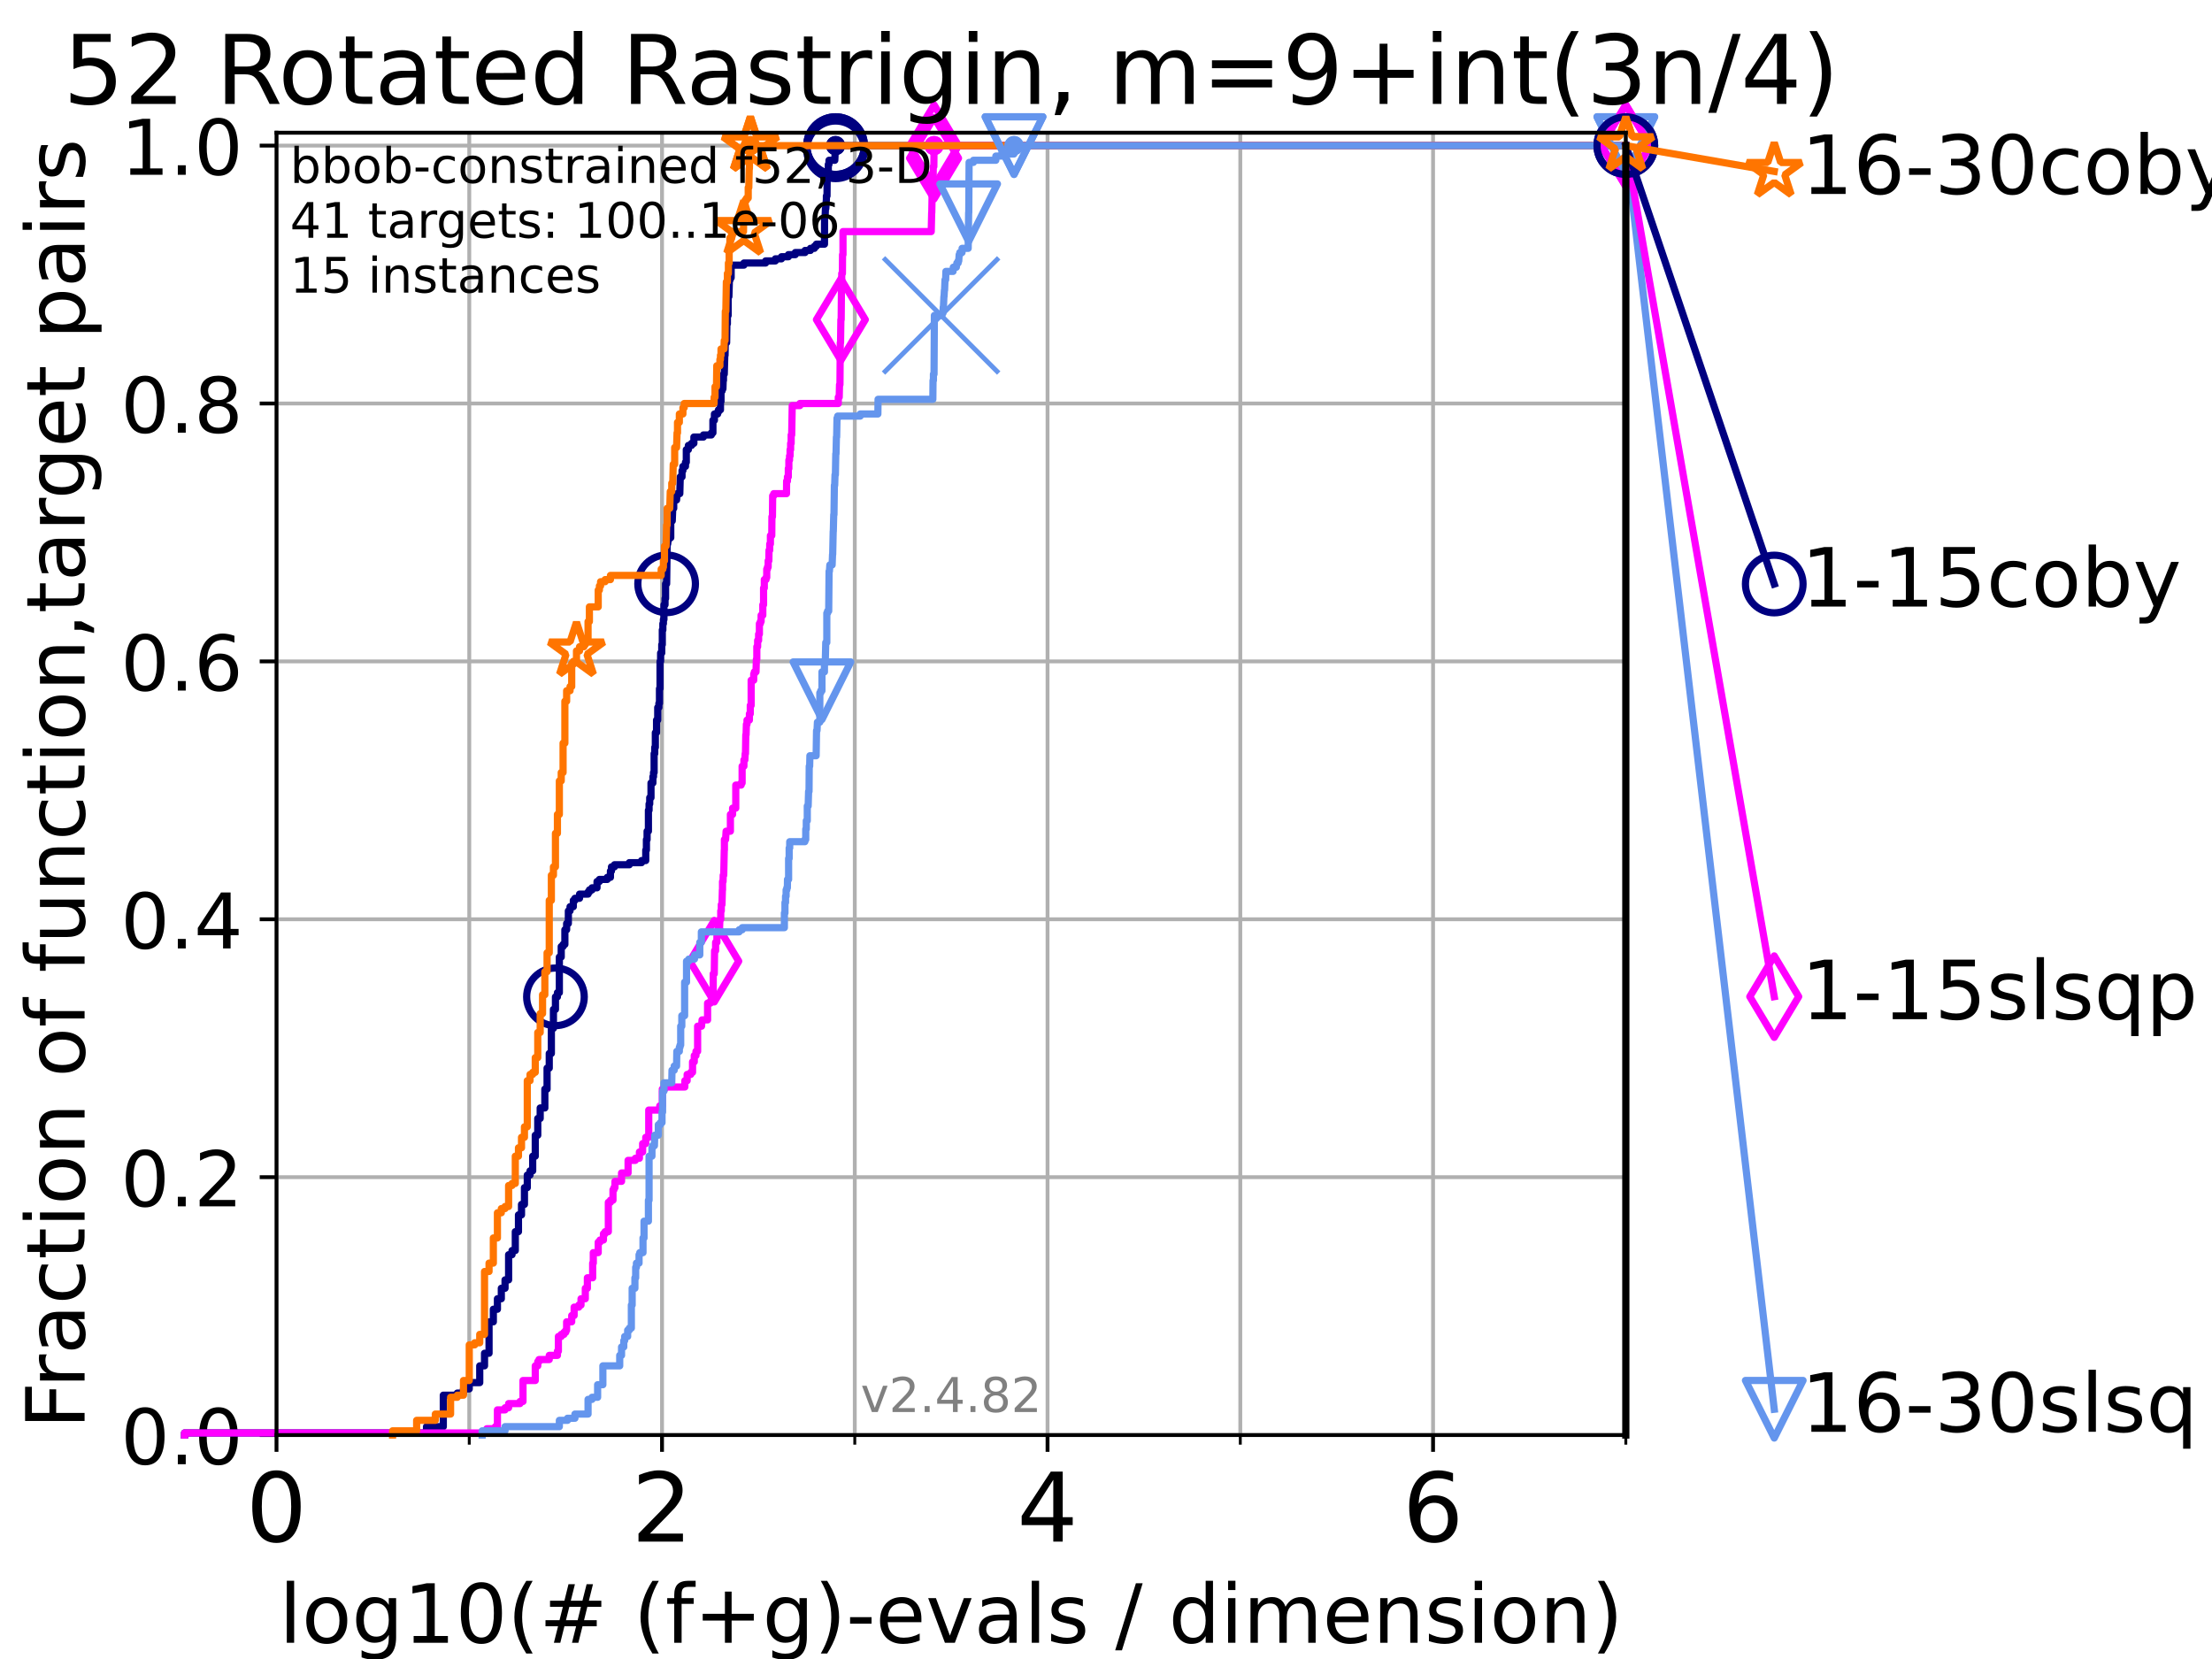 <?xml version="1.0" encoding="utf-8" standalone="no"?>
<!DOCTYPE svg PUBLIC "-//W3C//DTD SVG 1.1//EN"
  "http://www.w3.org/Graphics/SVG/1.1/DTD/svg11.dtd">
<!-- Created with matplotlib (https://matplotlib.org/) -->
<svg height="345.6pt" version="1.1" viewBox="0 0 460.8 345.6" width="460.8pt" xmlns="http://www.w3.org/2000/svg" xmlns:xlink="http://www.w3.org/1999/xlink">
 <defs>
  <style type="text/css">*{stroke-linecap:butt;stroke-linejoin:round;}</style>
 </defs>
 <g id="figure_1">
  <g id="patch_1">
   <path d="M 0 345.6 
L 460.8 345.6 
L 460.8 0 
L 0 0 
z
" style="fill:#ffffff;"/>
  </g>
  <g id="axes_1">
   <g id="patch_2">
    <path d="M 57.6 298.944 
L 338.688 298.944 
L 338.688 27.648 
L 57.6 27.648 
z
" style="fill:#ffffff;"/>
   </g>
   <g id="matplotlib.axis_1">
    <g id="xtick_1">
     <g id="line2d_1">
      <path clip-path="url(#p4178edf4a8)" d="M 57.6 298.944 
L 57.6 27.648 
" style="fill:none;stroke:#b0b0b0;stroke-linecap:square;stroke-width:0.8;"/>
     </g>
     <g id="line2d_2">
      <defs>
       <path d="M 0 0 
L 0 3.5 
" id="m5c288aa590" style="stroke:#000000;stroke-width:0.8;"/>
      </defs>
      <g>
       <use style="stroke:#000000;stroke-width:0.8;" x="57.6" xlink:href="#m5c288aa590" y="298.944"/>
      </g>
     </g>
     <g id="text_1">
      <!-- 0 -->
      <g transform="translate(51.237 321.141)scale(0.2 -0.2)">
       <defs>
        <path d="M 31.781 66.406 
Q 24.172 66.406 20.328 58.906 
Q 16.5 51.422 16.5 36.375 
Q 16.5 21.391 20.328 13.891 
Q 24.172 6.391 31.781 6.391 
Q 39.453 6.391 43.281 13.891 
Q 47.125 21.391 47.125 36.375 
Q 47.125 51.422 43.281 58.906 
Q 39.453 66.406 31.781 66.406 
z
M 31.781 74.219 
Q 44.047 74.219 50.516 64.516 
Q 56.984 54.828 56.984 36.375 
Q 56.984 17.969 50.516 8.266 
Q 44.047 -1.422 31.781 -1.422 
Q 19.531 -1.422 13.062 8.266 
Q 6.594 17.969 6.594 36.375 
Q 6.594 54.828 13.062 64.516 
Q 19.531 74.219 31.781 74.219 
z
" id="DejaVuSans-48"/>
       </defs>
       <use xlink:href="#DejaVuSans-48"/>
      </g>
     </g>
    </g>
    <g id="xtick_2">
     <g id="line2d_3">
      <path clip-path="url(#p4178edf4a8)" d="M 137.911 298.944 
L 137.911 27.648 
" style="fill:none;stroke:#b0b0b0;stroke-linecap:square;stroke-width:0.8;"/>
     </g>
     <g id="line2d_4">
      <g>
       <use style="stroke:#000000;stroke-width:0.8;" x="137.911" xlink:href="#m5c288aa590" y="298.944"/>
      </g>
     </g>
     <g id="text_2">
      <!-- 2 -->
      <g transform="translate(131.548 321.141)scale(0.2 -0.2)">
       <defs>
        <path d="M 19.188 8.297 
L 53.609 8.297 
L 53.609 0 
L 7.328 0 
L 7.328 8.297 
Q 12.938 14.109 22.625 23.891 
Q 32.328 33.688 34.812 36.531 
Q 39.547 41.844 41.422 45.531 
Q 43.312 49.219 43.312 52.781 
Q 43.312 58.594 39.234 62.25 
Q 35.156 65.922 28.609 65.922 
Q 23.969 65.922 18.812 64.312 
Q 13.672 62.703 7.812 59.422 
L 7.812 69.391 
Q 13.766 71.781 18.938 73 
Q 24.125 74.219 28.422 74.219 
Q 39.75 74.219 46.484 68.547 
Q 53.219 62.891 53.219 53.422 
Q 53.219 48.922 51.531 44.891 
Q 49.859 40.875 45.406 35.406 
Q 44.188 33.984 37.641 27.219 
Q 31.109 20.453 19.188 8.297 
z
" id="DejaVuSans-50"/>
       </defs>
       <use xlink:href="#DejaVuSans-50"/>
      </g>
     </g>
    </g>
    <g id="xtick_3">
     <g id="line2d_5">
      <path clip-path="url(#p4178edf4a8)" d="M 218.222 298.944 
L 218.222 27.648 
" style="fill:none;stroke:#b0b0b0;stroke-linecap:square;stroke-width:0.8;"/>
     </g>
     <g id="line2d_6">
      <g>
       <use style="stroke:#000000;stroke-width:0.8;" x="218.222" xlink:href="#m5c288aa590" y="298.944"/>
      </g>
     </g>
     <g id="text_3">
      <!-- 4 -->
      <g transform="translate(211.859 321.141)scale(0.2 -0.2)">
       <defs>
        <path d="M 37.797 64.312 
L 12.891 25.391 
L 37.797 25.391 
z
M 35.203 72.906 
L 47.609 72.906 
L 47.609 25.391 
L 58.016 25.391 
L 58.016 17.188 
L 47.609 17.188 
L 47.609 0 
L 37.797 0 
L 37.797 17.188 
L 4.891 17.188 
L 4.891 26.703 
z
" id="DejaVuSans-52"/>
       </defs>
       <use xlink:href="#DejaVuSans-52"/>
      </g>
     </g>
    </g>
    <g id="xtick_4">
     <g id="line2d_7">
      <path clip-path="url(#p4178edf4a8)" d="M 298.533 298.944 
L 298.533 27.648 
" style="fill:none;stroke:#b0b0b0;stroke-linecap:square;stroke-width:0.8;"/>
     </g>
     <g id="line2d_8">
      <g>
       <use style="stroke:#000000;stroke-width:0.8;" x="298.533" xlink:href="#m5c288aa590" y="298.944"/>
      </g>
     </g>
     <g id="text_4">
      <!-- 6 -->
      <g transform="translate(292.17 321.141)scale(0.2 -0.2)">
       <defs>
        <path d="M 33.016 40.375 
Q 26.375 40.375 22.484 35.828 
Q 18.609 31.297 18.609 23.391 
Q 18.609 15.531 22.484 10.953 
Q 26.375 6.391 33.016 6.391 
Q 39.656 6.391 43.531 10.953 
Q 47.406 15.531 47.406 23.391 
Q 47.406 31.297 43.531 35.828 
Q 39.656 40.375 33.016 40.375 
z
M 52.594 71.297 
L 52.594 62.312 
Q 48.875 64.062 45.094 64.984 
Q 41.312 65.922 37.594 65.922 
Q 27.828 65.922 22.672 59.328 
Q 17.531 52.734 16.797 39.406 
Q 19.672 43.656 24.016 45.922 
Q 28.375 48.188 33.594 48.188 
Q 44.578 48.188 50.953 41.516 
Q 57.328 34.859 57.328 23.391 
Q 57.328 12.156 50.688 5.359 
Q 44.047 -1.422 33.016 -1.422 
Q 20.359 -1.422 13.672 8.266 
Q 6.984 17.969 6.984 36.375 
Q 6.984 53.656 15.188 63.938 
Q 23.391 74.219 37.203 74.219 
Q 40.922 74.219 44.703 73.484 
Q 48.484 72.75 52.594 71.297 
z
" id="DejaVuSans-54"/>
       </defs>
       <use xlink:href="#DejaVuSans-54"/>
      </g>
     </g>
    </g>
    <g id="xtick_5">
     <g id="line2d_9">
      <path clip-path="url(#p4178edf4a8)" d="M 97.755 298.944 
L 97.755 27.648 
" style="fill:none;stroke:#b0b0b0;stroke-linecap:square;stroke-width:0.8;"/>
     </g>
     <g id="line2d_10">
      <defs>
       <path d="M 0 0 
L 0 2 
" id="md197ff3782" style="stroke:#000000;stroke-width:0.6;"/>
      </defs>
      <g>
       <use style="stroke:#000000;stroke-width:0.6;" x="97.755" xlink:href="#md197ff3782" y="298.944"/>
      </g>
     </g>
    </g>
    <g id="xtick_6">
     <g id="line2d_11">
      <path clip-path="url(#p4178edf4a8)" d="M 178.066 298.944 
L 178.066 27.648 
" style="fill:none;stroke:#b0b0b0;stroke-linecap:square;stroke-width:0.8;"/>
     </g>
     <g id="line2d_12">
      <g>
       <use style="stroke:#000000;stroke-width:0.6;" x="178.066" xlink:href="#md197ff3782" y="298.944"/>
      </g>
     </g>
    </g>
    <g id="xtick_7">
     <g id="line2d_13">
      <path clip-path="url(#p4178edf4a8)" d="M 258.377 298.944 
L 258.377 27.648 
" style="fill:none;stroke:#b0b0b0;stroke-linecap:square;stroke-width:0.8;"/>
     </g>
     <g id="line2d_14">
      <g>
       <use style="stroke:#000000;stroke-width:0.6;" x="258.377" xlink:href="#md197ff3782" y="298.944"/>
      </g>
     </g>
    </g>
    <g id="xtick_8">
     <g id="line2d_15">
      <path clip-path="url(#p4178edf4a8)" d="M 338.688 298.944 
L 338.688 27.648 
" style="fill:none;stroke:#b0b0b0;stroke-linecap:square;stroke-width:0.8;"/>
     </g>
     <g id="line2d_16">
      <g>
       <use style="stroke:#000000;stroke-width:0.6;" x="338.688" xlink:href="#md197ff3782" y="298.944"/>
      </g>
     </g>
    </g>
    <g id="text_5">
     <!-- log10(# (f+g)-evals / dimension) -->
     <g transform="translate(58.145 342.218)scale(0.17 -0.17)">
      <defs>
       <path d="M 9.422 75.984 
L 18.406 75.984 
L 18.406 0 
L 9.422 0 
z
" id="DejaVuSans-108"/>
       <path d="M 30.609 48.391 
Q 23.391 48.391 19.188 42.75 
Q 14.984 37.109 14.984 27.297 
Q 14.984 17.484 19.156 11.844 
Q 23.344 6.203 30.609 6.203 
Q 37.797 6.203 41.984 11.859 
Q 46.188 17.531 46.188 27.297 
Q 46.188 37.016 41.984 42.703 
Q 37.797 48.391 30.609 48.391 
z
M 30.609 56 
Q 42.328 56 49.016 48.375 
Q 55.719 40.766 55.719 27.297 
Q 55.719 13.875 49.016 6.219 
Q 42.328 -1.422 30.609 -1.422 
Q 18.844 -1.422 12.172 6.219 
Q 5.516 13.875 5.516 27.297 
Q 5.516 40.766 12.172 48.375 
Q 18.844 56 30.609 56 
z
" id="DejaVuSans-111"/>
       <path d="M 45.406 27.984 
Q 45.406 37.75 41.375 43.109 
Q 37.359 48.484 30.078 48.484 
Q 22.859 48.484 18.828 43.109 
Q 14.797 37.75 14.797 27.984 
Q 14.797 18.266 18.828 12.891 
Q 22.859 7.516 30.078 7.516 
Q 37.359 7.516 41.375 12.891 
Q 45.406 18.266 45.406 27.984 
z
M 54.391 6.781 
Q 54.391 -7.172 48.188 -13.984 
Q 42 -20.797 29.203 -20.797 
Q 24.469 -20.797 20.266 -20.094 
Q 16.062 -19.391 12.109 -17.922 
L 12.109 -9.188 
Q 16.062 -11.328 19.922 -12.344 
Q 23.781 -13.375 27.781 -13.375 
Q 36.625 -13.375 41.016 -8.766 
Q 45.406 -4.156 45.406 5.172 
L 45.406 9.625 
Q 42.625 4.781 38.281 2.391 
Q 33.938 0 27.875 0 
Q 17.828 0 11.672 7.656 
Q 5.516 15.328 5.516 27.984 
Q 5.516 40.672 11.672 48.328 
Q 17.828 56 27.875 56 
Q 33.938 56 38.281 53.609 
Q 42.625 51.219 45.406 46.391 
L 45.406 54.688 
L 54.391 54.688 
z
" id="DejaVuSans-103"/>
       <path d="M 12.406 8.297 
L 28.516 8.297 
L 28.516 63.922 
L 10.984 60.406 
L 10.984 69.391 
L 28.422 72.906 
L 38.281 72.906 
L 38.281 8.297 
L 54.391 8.297 
L 54.391 0 
L 12.406 0 
z
" id="DejaVuSans-49"/>
       <path d="M 31 75.875 
Q 24.469 64.656 21.281 53.656 
Q 18.109 42.672 18.109 31.391 
Q 18.109 20.125 21.312 9.062 
Q 24.516 -2 31 -13.188 
L 23.188 -13.188 
Q 15.875 -1.703 12.234 9.375 
Q 8.594 20.453 8.594 31.391 
Q 8.594 42.281 12.203 53.312 
Q 15.828 64.359 23.188 75.875 
z
" id="DejaVuSans-40"/>
       <path d="M 51.125 44 
L 36.922 44 
L 32.812 27.688 
L 47.125 27.688 
z
M 43.797 71.781 
L 38.719 51.516 
L 52.984 51.516 
L 58.109 71.781 
L 65.922 71.781 
L 60.891 51.516 
L 76.125 51.516 
L 76.125 44 
L 58.984 44 
L 54.984 27.688 
L 70.516 27.688 
L 70.516 20.219 
L 53.078 20.219 
L 48 0 
L 40.188 0 
L 45.219 20.219 
L 30.906 20.219 
L 25.875 0 
L 18.016 0 
L 23.094 20.219 
L 7.719 20.219 
L 7.719 27.688 
L 24.906 27.688 
L 29 44 
L 13.281 44 
L 13.281 51.516 
L 30.906 51.516 
L 35.891 71.781 
z
" id="DejaVuSans-35"/>
       <path id="DejaVuSans-32"/>
       <path d="M 37.109 75.984 
L 37.109 68.5 
L 28.516 68.5 
Q 23.688 68.5 21.797 66.547 
Q 19.922 64.594 19.922 59.516 
L 19.922 54.688 
L 34.719 54.688 
L 34.719 47.703 
L 19.922 47.703 
L 19.922 0 
L 10.891 0 
L 10.891 47.703 
L 2.297 47.703 
L 2.297 54.688 
L 10.891 54.688 
L 10.891 58.5 
Q 10.891 67.625 15.141 71.797 
Q 19.391 75.984 28.609 75.984 
z
" id="DejaVuSans-102"/>
       <path d="M 46 62.703 
L 46 35.5 
L 73.188 35.5 
L 73.188 27.203 
L 46 27.203 
L 46 0 
L 37.797 0 
L 37.797 27.203 
L 10.594 27.203 
L 10.594 35.5 
L 37.797 35.5 
L 37.797 62.703 
z
" id="DejaVuSans-43"/>
       <path d="M 8.016 75.875 
L 15.828 75.875 
Q 23.141 64.359 26.781 53.312 
Q 30.422 42.281 30.422 31.391 
Q 30.422 20.453 26.781 9.375 
Q 23.141 -1.703 15.828 -13.188 
L 8.016 -13.188 
Q 14.5 -2 17.703 9.062 
Q 20.906 20.125 20.906 31.391 
Q 20.906 42.672 17.703 53.656 
Q 14.5 64.656 8.016 75.875 
z
" id="DejaVuSans-41"/>
       <path d="M 4.891 31.391 
L 31.203 31.391 
L 31.203 23.391 
L 4.891 23.391 
z
" id="DejaVuSans-45"/>
       <path d="M 56.203 29.594 
L 56.203 25.203 
L 14.891 25.203 
Q 15.484 15.922 20.484 11.062 
Q 25.484 6.203 34.422 6.203 
Q 39.594 6.203 44.453 7.469 
Q 49.312 8.734 54.109 11.281 
L 54.109 2.781 
Q 49.266 0.734 44.188 -0.344 
Q 39.109 -1.422 33.891 -1.422 
Q 20.797 -1.422 13.156 6.188 
Q 5.516 13.812 5.516 26.812 
Q 5.516 40.234 12.766 48.109 
Q 20.016 56 32.328 56 
Q 43.359 56 49.781 48.891 
Q 56.203 41.797 56.203 29.594 
z
M 47.219 32.234 
Q 47.125 39.594 43.094 43.984 
Q 39.062 48.391 32.422 48.391 
Q 24.906 48.391 20.391 44.141 
Q 15.875 39.891 15.188 32.172 
z
" id="DejaVuSans-101"/>
       <path d="M 2.984 54.688 
L 12.5 54.688 
L 29.594 8.797 
L 46.688 54.688 
L 56.203 54.688 
L 35.688 0 
L 23.484 0 
z
" id="DejaVuSans-118"/>
       <path d="M 34.281 27.484 
Q 23.391 27.484 19.188 25 
Q 14.984 22.516 14.984 16.5 
Q 14.984 11.719 18.141 8.906 
Q 21.297 6.109 26.703 6.109 
Q 34.188 6.109 38.703 11.406 
Q 43.219 16.703 43.219 25.484 
L 43.219 27.484 
z
M 52.203 31.203 
L 52.203 0 
L 43.219 0 
L 43.219 8.297 
Q 40.141 3.328 35.547 0.953 
Q 30.953 -1.422 24.312 -1.422 
Q 15.922 -1.422 10.953 3.297 
Q 6 8.016 6 15.922 
Q 6 25.141 12.172 29.828 
Q 18.359 34.516 30.609 34.516 
L 43.219 34.516 
L 43.219 35.406 
Q 43.219 41.609 39.141 45 
Q 35.062 48.391 27.688 48.391 
Q 23 48.391 18.547 47.266 
Q 14.109 46.141 10.016 43.891 
L 10.016 52.203 
Q 14.938 54.109 19.578 55.047 
Q 24.219 56 28.609 56 
Q 40.484 56 46.344 49.844 
Q 52.203 43.703 52.203 31.203 
z
" id="DejaVuSans-97"/>
       <path d="M 44.281 53.078 
L 44.281 44.578 
Q 40.484 46.531 36.375 47.5 
Q 32.281 48.484 27.875 48.484 
Q 21.188 48.484 17.844 46.438 
Q 14.5 44.391 14.5 40.281 
Q 14.5 37.156 16.891 35.375 
Q 19.281 33.594 26.516 31.984 
L 29.594 31.297 
Q 39.156 29.25 43.188 25.516 
Q 47.219 21.781 47.219 15.094 
Q 47.219 7.469 41.188 3.016 
Q 35.156 -1.422 24.609 -1.422 
Q 20.219 -1.422 15.453 -0.562 
Q 10.688 0.297 5.422 2 
L 5.422 11.281 
Q 10.406 8.688 15.234 7.391 
Q 20.062 6.109 24.812 6.109 
Q 31.156 6.109 34.562 8.281 
Q 37.984 10.453 37.984 14.406 
Q 37.984 18.062 35.516 20.016 
Q 33.062 21.969 24.703 23.781 
L 21.578 24.516 
Q 13.234 26.266 9.516 29.906 
Q 5.812 33.547 5.812 39.891 
Q 5.812 47.609 11.281 51.797 
Q 16.75 56 26.812 56 
Q 31.781 56 36.172 55.266 
Q 40.578 54.547 44.281 53.078 
z
" id="DejaVuSans-115"/>
       <path d="M 25.391 72.906 
L 33.688 72.906 
L 8.297 -9.281 
L 0 -9.281 
z
" id="DejaVuSans-47"/>
       <path d="M 45.406 46.391 
L 45.406 75.984 
L 54.391 75.984 
L 54.391 0 
L 45.406 0 
L 45.406 8.203 
Q 42.578 3.328 38.25 0.953 
Q 33.938 -1.422 27.875 -1.422 
Q 17.969 -1.422 11.734 6.484 
Q 5.516 14.406 5.516 27.297 
Q 5.516 40.188 11.734 48.094 
Q 17.969 56 27.875 56 
Q 33.938 56 38.25 53.625 
Q 42.578 51.266 45.406 46.391 
z
M 14.797 27.297 
Q 14.797 17.391 18.875 11.75 
Q 22.953 6.109 30.078 6.109 
Q 37.203 6.109 41.297 11.75 
Q 45.406 17.391 45.406 27.297 
Q 45.406 37.203 41.297 42.844 
Q 37.203 48.484 30.078 48.484 
Q 22.953 48.484 18.875 42.844 
Q 14.797 37.203 14.797 27.297 
z
" id="DejaVuSans-100"/>
       <path d="M 9.422 54.688 
L 18.406 54.688 
L 18.406 0 
L 9.422 0 
z
M 9.422 75.984 
L 18.406 75.984 
L 18.406 64.594 
L 9.422 64.594 
z
" id="DejaVuSans-105"/>
       <path d="M 52 44.188 
Q 55.375 50.25 60.062 53.125 
Q 64.75 56 71.094 56 
Q 79.641 56 84.281 50.016 
Q 88.922 44.047 88.922 33.016 
L 88.922 0 
L 79.891 0 
L 79.891 32.719 
Q 79.891 40.578 77.094 44.375 
Q 74.312 48.188 68.609 48.188 
Q 61.625 48.188 57.562 43.547 
Q 53.516 38.922 53.516 30.906 
L 53.516 0 
L 44.484 0 
L 44.484 32.719 
Q 44.484 40.625 41.703 44.406 
Q 38.922 48.188 33.109 48.188 
Q 26.219 48.188 22.156 43.531 
Q 18.109 38.875 18.109 30.906 
L 18.109 0 
L 9.078 0 
L 9.078 54.688 
L 18.109 54.688 
L 18.109 46.188 
Q 21.188 51.219 25.484 53.609 
Q 29.781 56 35.688 56 
Q 41.656 56 45.828 52.969 
Q 50 49.953 52 44.188 
z
" id="DejaVuSans-109"/>
       <path d="M 54.891 33.016 
L 54.891 0 
L 45.906 0 
L 45.906 32.719 
Q 45.906 40.484 42.875 44.328 
Q 39.844 48.188 33.797 48.188 
Q 26.516 48.188 22.312 43.547 
Q 18.109 38.922 18.109 30.906 
L 18.109 0 
L 9.078 0 
L 9.078 54.688 
L 18.109 54.688 
L 18.109 46.188 
Q 21.344 51.125 25.703 53.562 
Q 30.078 56 35.797 56 
Q 45.219 56 50.047 50.172 
Q 54.891 44.344 54.891 33.016 
z
" id="DejaVuSans-110"/>
      </defs>
      <use xlink:href="#DejaVuSans-108"/>
      <use x="27.783" xlink:href="#DejaVuSans-111"/>
      <use x="88.965" xlink:href="#DejaVuSans-103"/>
      <use x="152.441" xlink:href="#DejaVuSans-49"/>
      <use x="216.064" xlink:href="#DejaVuSans-48"/>
      <use x="279.688" xlink:href="#DejaVuSans-40"/>
      <use x="318.701" xlink:href="#DejaVuSans-35"/>
      <use x="402.49" xlink:href="#DejaVuSans-32"/>
      <use x="434.277" xlink:href="#DejaVuSans-40"/>
      <use x="473.291" xlink:href="#DejaVuSans-102"/>
      <use x="508.496" xlink:href="#DejaVuSans-43"/>
      <use x="592.285" xlink:href="#DejaVuSans-103"/>
      <use x="655.762" xlink:href="#DejaVuSans-41"/>
      <use x="694.775" xlink:href="#DejaVuSans-45"/>
      <use x="730.859" xlink:href="#DejaVuSans-101"/>
      <use x="792.383" xlink:href="#DejaVuSans-118"/>
      <use x="851.562" xlink:href="#DejaVuSans-97"/>
      <use x="912.842" xlink:href="#DejaVuSans-108"/>
      <use x="940.625" xlink:href="#DejaVuSans-115"/>
      <use x="992.725" xlink:href="#DejaVuSans-32"/>
      <use x="1024.512" xlink:href="#DejaVuSans-47"/>
      <use x="1058.203" xlink:href="#DejaVuSans-32"/>
      <use x="1089.99" xlink:href="#DejaVuSans-100"/>
      <use x="1153.467" xlink:href="#DejaVuSans-105"/>
      <use x="1181.25" xlink:href="#DejaVuSans-109"/>
      <use x="1278.662" xlink:href="#DejaVuSans-101"/>
      <use x="1340.186" xlink:href="#DejaVuSans-110"/>
      <use x="1403.564" xlink:href="#DejaVuSans-115"/>
      <use x="1455.664" xlink:href="#DejaVuSans-105"/>
      <use x="1483.447" xlink:href="#DejaVuSans-111"/>
      <use x="1544.629" xlink:href="#DejaVuSans-110"/>
      <use x="1608.008" xlink:href="#DejaVuSans-41"/>
     </g>
    </g>
   </g>
   <g id="matplotlib.axis_2">
    <g id="ytick_1">
     <g id="line2d_17">
      <path clip-path="url(#p4178edf4a8)" d="M 57.6 298.944 
L 338.688 298.944 
" style="fill:none;stroke:#b0b0b0;stroke-linecap:square;stroke-width:0.8;"/>
     </g>
     <g id="line2d_18">
      <defs>
       <path d="M 0 0 
L -3.5 0 
" id="mccbeb4e89c" style="stroke:#000000;stroke-width:0.8;"/>
      </defs>
      <g>
       <use style="stroke:#000000;stroke-width:0.8;" x="57.6" xlink:href="#mccbeb4e89c" y="298.944"/>
      </g>
     </g>
     <g id="text_6">
      <!-- 0.0 -->
      <g transform="translate(25.155 305.023)scale(0.16 -0.16)">
       <defs>
        <path d="M 10.688 12.406 
L 21 12.406 
L 21 0 
L 10.688 0 
z
" id="DejaVuSans-46"/>
       </defs>
       <use xlink:href="#DejaVuSans-48"/>
       <use x="63.623" xlink:href="#DejaVuSans-46"/>
       <use x="95.41" xlink:href="#DejaVuSans-48"/>
      </g>
     </g>
    </g>
    <g id="ytick_2">
     <g id="line2d_19">
      <path clip-path="url(#p4178edf4a8)" d="M 57.6 245.222 
L 338.688 245.222 
" style="fill:none;stroke:#b0b0b0;stroke-linecap:square;stroke-width:0.8;"/>
     </g>
     <g id="line2d_20">
      <g>
       <use style="stroke:#000000;stroke-width:0.8;" x="57.6" xlink:href="#mccbeb4e89c" y="245.222"/>
      </g>
     </g>
     <g id="text_7">
      <!-- 0.2 -->
      <g transform="translate(25.155 251.301)scale(0.16 -0.16)">
       <use xlink:href="#DejaVuSans-48"/>
       <use x="63.623" xlink:href="#DejaVuSans-46"/>
       <use x="95.41" xlink:href="#DejaVuSans-50"/>
      </g>
     </g>
    </g>
    <g id="ytick_3">
     <g id="line2d_21">
      <path clip-path="url(#p4178edf4a8)" d="M 57.6 191.5 
L 338.688 191.5 
" style="fill:none;stroke:#b0b0b0;stroke-linecap:square;stroke-width:0.8;"/>
     </g>
     <g id="line2d_22">
      <g>
       <use style="stroke:#000000;stroke-width:0.8;" x="57.6" xlink:href="#mccbeb4e89c" y="191.5"/>
      </g>
     </g>
     <g id="text_8">
      <!-- 0.4 -->
      <g transform="translate(25.155 197.579)scale(0.16 -0.16)">
       <use xlink:href="#DejaVuSans-48"/>
       <use x="63.623" xlink:href="#DejaVuSans-46"/>
       <use x="95.41" xlink:href="#DejaVuSans-52"/>
      </g>
     </g>
    </g>
    <g id="ytick_4">
     <g id="line2d_23">
      <path clip-path="url(#p4178edf4a8)" d="M 57.6 137.778 
L 338.688 137.778 
" style="fill:none;stroke:#b0b0b0;stroke-linecap:square;stroke-width:0.8;"/>
     </g>
     <g id="line2d_24">
      <g>
       <use style="stroke:#000000;stroke-width:0.8;" x="57.6" xlink:href="#mccbeb4e89c" y="137.778"/>
      </g>
     </g>
     <g id="text_9">
      <!-- 0.6 -->
      <g transform="translate(25.155 143.857)scale(0.16 -0.16)">
       <use xlink:href="#DejaVuSans-48"/>
       <use x="63.623" xlink:href="#DejaVuSans-46"/>
       <use x="95.41" xlink:href="#DejaVuSans-54"/>
      </g>
     </g>
    </g>
    <g id="ytick_5">
     <g id="line2d_25">
      <path clip-path="url(#p4178edf4a8)" d="M 57.6 84.056 
L 338.688 84.056 
" style="fill:none;stroke:#b0b0b0;stroke-linecap:square;stroke-width:0.8;"/>
     </g>
     <g id="line2d_26">
      <g>
       <use style="stroke:#000000;stroke-width:0.8;" x="57.6" xlink:href="#mccbeb4e89c" y="84.056"/>
      </g>
     </g>
     <g id="text_10">
      <!-- 0.8 -->
      <g transform="translate(25.155 90.135)scale(0.16 -0.16)">
       <defs>
        <path d="M 31.781 34.625 
Q 24.75 34.625 20.719 30.859 
Q 16.703 27.094 16.703 20.516 
Q 16.703 13.922 20.719 10.156 
Q 24.75 6.391 31.781 6.391 
Q 38.812 6.391 42.859 10.172 
Q 46.922 13.969 46.922 20.516 
Q 46.922 27.094 42.891 30.859 
Q 38.875 34.625 31.781 34.625 
z
M 21.922 38.812 
Q 15.578 40.375 12.031 44.719 
Q 8.5 49.078 8.5 55.328 
Q 8.5 64.062 14.719 69.141 
Q 20.953 74.219 31.781 74.219 
Q 42.672 74.219 48.875 69.141 
Q 55.078 64.062 55.078 55.328 
Q 55.078 49.078 51.531 44.719 
Q 48 40.375 41.703 38.812 
Q 48.828 37.156 52.797 32.312 
Q 56.781 27.484 56.781 20.516 
Q 56.781 9.906 50.312 4.234 
Q 43.844 -1.422 31.781 -1.422 
Q 19.734 -1.422 13.25 4.234 
Q 6.781 9.906 6.781 20.516 
Q 6.781 27.484 10.781 32.312 
Q 14.797 37.156 21.922 38.812 
z
M 18.312 54.391 
Q 18.312 48.734 21.844 45.562 
Q 25.391 42.391 31.781 42.391 
Q 38.141 42.391 41.719 45.562 
Q 45.312 48.734 45.312 54.391 
Q 45.312 60.062 41.719 63.234 
Q 38.141 66.406 31.781 66.406 
Q 25.391 66.406 21.844 63.234 
Q 18.312 60.062 18.312 54.391 
z
" id="DejaVuSans-56"/>
       </defs>
       <use xlink:href="#DejaVuSans-48"/>
       <use x="63.623" xlink:href="#DejaVuSans-46"/>
       <use x="95.41" xlink:href="#DejaVuSans-56"/>
      </g>
     </g>
    </g>
    <g id="ytick_6">
     <g id="line2d_27">
      <path clip-path="url(#p4178edf4a8)" d="M 57.6 30.334 
L 338.688 30.334 
" style="fill:none;stroke:#b0b0b0;stroke-linecap:square;stroke-width:0.8;"/>
     </g>
     <g id="line2d_28">
      <g>
       <use style="stroke:#000000;stroke-width:0.8;" x="57.6" xlink:href="#mccbeb4e89c" y="30.334"/>
      </g>
     </g>
     <g id="text_11">
      <!-- 1.0 -->
      <g transform="translate(25.155 36.413)scale(0.16 -0.16)">
       <use xlink:href="#DejaVuSans-49"/>
       <use x="63.623" xlink:href="#DejaVuSans-46"/>
       <use x="95.41" xlink:href="#DejaVuSans-48"/>
      </g>
     </g>
    </g>
    <g id="text_12">
     <!-- Fraction of function,target pairs -->
     <g transform="translate(17.62 297.681)rotate(-90)scale(0.17 -0.17)">
      <defs>
       <path d="M 9.812 72.906 
L 51.703 72.906 
L 51.703 64.594 
L 19.672 64.594 
L 19.672 43.109 
L 48.578 43.109 
L 48.578 34.812 
L 19.672 34.812 
L 19.672 0 
L 9.812 0 
z
" id="DejaVuSans-70"/>
       <path d="M 41.109 46.297 
Q 39.594 47.172 37.812 47.578 
Q 36.031 48 33.891 48 
Q 26.266 48 22.188 43.047 
Q 18.109 38.094 18.109 28.812 
L 18.109 0 
L 9.078 0 
L 9.078 54.688 
L 18.109 54.688 
L 18.109 46.188 
Q 20.953 51.172 25.484 53.578 
Q 30.031 56 36.531 56 
Q 37.453 56 38.578 55.875 
Q 39.703 55.766 41.062 55.516 
z
" id="DejaVuSans-114"/>
       <path d="M 48.781 52.594 
L 48.781 44.188 
Q 44.969 46.297 41.141 47.344 
Q 37.312 48.391 33.406 48.391 
Q 24.656 48.391 19.812 42.844 
Q 14.984 37.312 14.984 27.297 
Q 14.984 17.281 19.812 11.734 
Q 24.656 6.203 33.406 6.203 
Q 37.312 6.203 41.141 7.25 
Q 44.969 8.297 48.781 10.406 
L 48.781 2.094 
Q 45.016 0.344 40.984 -0.531 
Q 36.969 -1.422 32.422 -1.422 
Q 20.062 -1.422 12.781 6.344 
Q 5.516 14.109 5.516 27.297 
Q 5.516 40.672 12.859 48.328 
Q 20.219 56 33.016 56 
Q 37.156 56 41.109 55.141 
Q 45.062 54.297 48.781 52.594 
z
" id="DejaVuSans-99"/>
       <path d="M 18.312 70.219 
L 18.312 54.688 
L 36.812 54.688 
L 36.812 47.703 
L 18.312 47.703 
L 18.312 18.016 
Q 18.312 11.328 20.141 9.422 
Q 21.969 7.516 27.594 7.516 
L 36.812 7.516 
L 36.812 0 
L 27.594 0 
Q 17.188 0 13.234 3.875 
Q 9.281 7.766 9.281 18.016 
L 9.281 47.703 
L 2.688 47.703 
L 2.688 54.688 
L 9.281 54.688 
L 9.281 70.219 
z
" id="DejaVuSans-116"/>
       <path d="M 8.5 21.578 
L 8.5 54.688 
L 17.484 54.688 
L 17.484 21.922 
Q 17.484 14.156 20.5 10.266 
Q 23.531 6.391 29.594 6.391 
Q 36.859 6.391 41.078 11.031 
Q 45.312 15.672 45.312 23.688 
L 45.312 54.688 
L 54.297 54.688 
L 54.297 0 
L 45.312 0 
L 45.312 8.406 
Q 42.047 3.422 37.719 1 
Q 33.406 -1.422 27.688 -1.422 
Q 18.266 -1.422 13.375 4.438 
Q 8.5 10.297 8.5 21.578 
z
M 31.109 56 
z
" id="DejaVuSans-117"/>
       <path d="M 11.719 12.406 
L 22.016 12.406 
L 22.016 4 
L 14.016 -11.625 
L 7.719 -11.625 
L 11.719 4 
z
" id="DejaVuSans-44"/>
       <path d="M 18.109 8.203 
L 18.109 -20.797 
L 9.078 -20.797 
L 9.078 54.688 
L 18.109 54.688 
L 18.109 46.391 
Q 20.953 51.266 25.266 53.625 
Q 29.594 56 35.594 56 
Q 45.562 56 51.781 48.094 
Q 58.016 40.188 58.016 27.297 
Q 58.016 14.406 51.781 6.484 
Q 45.562 -1.422 35.594 -1.422 
Q 29.594 -1.422 25.266 0.953 
Q 20.953 3.328 18.109 8.203 
z
M 48.688 27.297 
Q 48.688 37.203 44.609 42.844 
Q 40.531 48.484 33.406 48.484 
Q 26.266 48.484 22.188 42.844 
Q 18.109 37.203 18.109 27.297 
Q 18.109 17.391 22.188 11.75 
Q 26.266 6.109 33.406 6.109 
Q 40.531 6.109 44.609 11.75 
Q 48.688 17.391 48.688 27.297 
z
" id="DejaVuSans-112"/>
      </defs>
      <use xlink:href="#DejaVuSans-70"/>
      <use x="50.27" xlink:href="#DejaVuSans-114"/>
      <use x="91.383" xlink:href="#DejaVuSans-97"/>
      <use x="152.662" xlink:href="#DejaVuSans-99"/>
      <use x="207.643" xlink:href="#DejaVuSans-116"/>
      <use x="246.852" xlink:href="#DejaVuSans-105"/>
      <use x="274.635" xlink:href="#DejaVuSans-111"/>
      <use x="335.816" xlink:href="#DejaVuSans-110"/>
      <use x="399.195" xlink:href="#DejaVuSans-32"/>
      <use x="430.982" xlink:href="#DejaVuSans-111"/>
      <use x="492.164" xlink:href="#DejaVuSans-102"/>
      <use x="527.369" xlink:href="#DejaVuSans-32"/>
      <use x="559.156" xlink:href="#DejaVuSans-102"/>
      <use x="594.361" xlink:href="#DejaVuSans-117"/>
      <use x="657.74" xlink:href="#DejaVuSans-110"/>
      <use x="721.119" xlink:href="#DejaVuSans-99"/>
      <use x="776.1" xlink:href="#DejaVuSans-116"/>
      <use x="815.309" xlink:href="#DejaVuSans-105"/>
      <use x="843.092" xlink:href="#DejaVuSans-111"/>
      <use x="904.273" xlink:href="#DejaVuSans-110"/>
      <use x="967.652" xlink:href="#DejaVuSans-44"/>
      <use x="999.439" xlink:href="#DejaVuSans-116"/>
      <use x="1038.648" xlink:href="#DejaVuSans-97"/>
      <use x="1099.928" xlink:href="#DejaVuSans-114"/>
      <use x="1139.291" xlink:href="#DejaVuSans-103"/>
      <use x="1202.768" xlink:href="#DejaVuSans-101"/>
      <use x="1264.291" xlink:href="#DejaVuSans-116"/>
      <use x="1303.5" xlink:href="#DejaVuSans-32"/>
      <use x="1335.287" xlink:href="#DejaVuSans-112"/>
      <use x="1398.764" xlink:href="#DejaVuSans-97"/>
      <use x="1460.043" xlink:href="#DejaVuSans-105"/>
      <use x="1487.826" xlink:href="#DejaVuSans-114"/>
      <use x="1528.939" xlink:href="#DejaVuSans-115"/>
     </g>
    </g>
   </g>
   <g id="line2d_29">
    <defs>
     <path d="M 0 1.5 
C 0.398 1.5 0.779 1.342 1.061 1.061 
C 1.342 0.779 1.5 0.398 1.5 0 
C 1.5 -0.398 1.342 -0.779 1.061 -1.061 
C 0.779 -1.342 0.398 -1.5 0 -1.5 
C -0.398 -1.5 -0.779 -1.342 -1.061 -1.061 
C -1.342 -0.779 -1.5 -0.398 -1.5 0 
C -1.5 0.398 -1.342 0.779 -1.061 1.061 
C -0.779 1.342 -0.398 1.5 0 1.5 
z
" id="m740b725a72" style="stroke:#000080;"/>
    </defs>
    <g>
     <use style="fill:#000080;stroke:#000080;" x="174.065" xlink:href="#m740b725a72" y="30.334"/>
     <use style="fill:#000080;stroke:#000080;" x="174.065" xlink:href="#m740b725a72" y="30.334"/>
    </g>
   </g>
   <g id="line2d_30">
    <path d="M 38.441 298.944 
L 38.441 298.507 
L 88.847 298.507 
L 88.847 297.197 
L 92.347 297.197 
L 92.347 290.645 
L 95.26 290.645 
L 95.26 290.209 
L 96.552 290.209 
L 96.552 289.335 
L 97.755 289.335 
L 97.755 288.025 
L 99.938 288.025 
L 99.938 284.531 
L 100.935 284.531 
L 100.935 281.91 
L 101.878 281.91 
L 101.878 275.359 
L 102.772 275.359 
L 102.772 272.738 
L 103.623 272.738 
L 103.623 270.554 
L 104.435 270.554 
L 104.435 268.371 
L 105.21 268.371 
L 105.21 266.623 
L 105.952 266.623 
L 105.952 261.382 
L 106.664 261.382 
L 106.664 260.509 
L 107.348 260.509 
L 107.348 256.578 
L 108.006 256.578 
L 108.006 253.084 
L 108.64 253.084 
L 108.64 250.9 
L 109.252 250.9 
L 109.252 247.406 
L 109.843 247.406 
L 109.843 244.785 
L 110.415 244.785 
L 110.415 243.912 
L 110.969 243.912 
L 110.969 240.854 
L 111.506 240.854 
L 111.506 236.487 
L 112.026 236.487 
L 112.026 232.993 
L 112.532 232.993 
L 112.532 230.809 
L 113.501 230.809 
L 113.501 226.878 
L 113.966 226.878 
L 113.966 222.51 
L 114.419 222.51 
L 114.419 219.453 
L 114.86 219.453 
L 114.86 214.212 
L 115.291 214.212 
L 115.291 210.281 
L 115.711 210.281 
L 115.711 207.66 
L 116.122 207.66 
L 116.122 206.787 
L 116.523 206.787 
L 116.523 199.362 
L 116.914 199.362 
L 116.914 197.178 
L 117.298 197.178 
L 117.298 196.741 
L 117.673 196.741 
L 117.673 193.684 
L 118.04 193.684 
L 118.04 192.374 
L 118.4 192.374 
L 118.4 189.753 
L 118.752 189.753 
L 118.752 188.879 
L 119.436 188.879 
L 119.436 187.569 
L 119.768 187.569 
L 119.768 187.132 
L 120.728 187.132 
L 120.728 186.259 
L 122.503 186.259 
L 122.503 185.822 
L 122.782 185.822 
L 122.782 185.385 
L 123.327 185.385 
L 123.327 184.949 
L 124.369 184.949 
L 124.369 183.638 
L 124.867 183.638 
L 124.867 183.202 
L 126.507 183.202 
L 126.507 182.765 
L 127.165 182.765 
L 127.165 181.454 
L 127.379 181.454 
L 127.379 180.581 
L 128.006 180.581 
L 128.006 180.144 
L 131.099 180.144 
L 131.099 179.707 
L 133.652 179.707 
L 133.652 179.271 
L 134.521 179.271 
L 134.521 177.087 
L 134.661 177.087 
L 134.661 174.903 
L 134.801 174.903 
L 134.801 173.156 
L 135.077 173.156 
L 135.077 168.788 
L 135.213 168.788 
L 135.213 167.478 
L 135.348 167.478 
L 135.348 166.168 
L 135.615 166.168 
L 135.615 163.11 
L 136.009 163.11 
L 136.009 161.8 
L 136.138 161.8 
L 136.138 160.927 
L 136.266 160.927 
L 136.266 156.996 
L 136.393 156.996 
L 136.393 155.685 
L 136.52 155.685 
L 136.52 152.628 
L 136.77 152.628 
L 136.77 150.007 
L 137.016 150.007 
L 137.016 147.387 
L 137.259 147.387 
L 137.259 146.513 
L 137.38 146.513 
L 137.38 143.456 
L 137.499 143.456 
L 137.499 137.778 
L 137.618 137.778 
L 137.618 136.031 
L 137.853 136.031 
L 137.853 134.284 
L 137.969 134.284 
L 137.969 131.227 
L 138.084 131.227 
L 138.084 129.916 
L 138.199 129.916 
L 138.199 129.043 
L 138.313 129.043 
L 138.313 125.985 
L 138.539 125.985 
L 138.539 124.675 
L 138.651 124.675 
L 138.651 121.618 
L 138.872 121.618 
L 138.982 113.319 
L 139.091 113.319 
L 139.199 112.446 
L 139.307 112.446 
L 139.307 112.009 
L 139.731 112.009 
L 139.731 108.515 
L 140.042 108.515 
L 140.145 105.894 
L 140.348 105.894 
L 140.348 104.147 
L 140.944 104.147 
L 141.042 102.837 
L 141.615 102.837 
L 141.709 99.343 
L 142.079 99.343 
L 142.079 98.033 
L 142.261 98.033 
L 142.261 97.159 
L 142.797 97.159 
L 142.797 96.285 
L 142.971 96.285 
L 142.971 93.665 
L 143.401 93.665 
L 143.401 92.791 
L 144.067 92.791 
L 144.067 92.355 
L 144.55 92.355 
L 144.55 91.044 
L 146.538 91.044 
L 146.538 90.608 
L 148.194 90.608 
L 148.194 90.171 
L 148.513 90.171 
L 148.513 87.55 
L 148.827 87.55 
L 148.827 86.24 
L 149.498 86.24 
L 149.498 85.803 
L 149.676 85.803 
L 149.676 85.366 
L 150.086 85.366 
L 150.086 83.619 
L 150.201 83.619 
L 150.201 81.435 
L 150.429 81.435 
L 150.429 80.999 
L 150.599 80.999 
L 150.655 79.252 
L 150.711 79.252 
L 150.711 77.941 
L 150.877 77.941 
L 150.988 74.011 
L 151.042 74.011 
L 151.097 71.39 
L 151.368 71.39 
L 151.422 67.459 
L 151.528 67.459 
L 151.528 65.712 
L 151.687 65.712 
L 151.687 61.781 
L 151.845 61.781 
L 151.949 58.287 
L 152.104 58.287 
L 152.104 57.85 
L 152.309 57.85 
L 152.309 55.23 
L 154.972 55.23 
L 154.972 54.793 
L 159.49 54.793 
L 159.49 54.356 
L 161.526 54.356 
L 161.526 53.919 
L 162.799 53.919 
L 162.799 53.483 
L 164.244 53.483 
L 164.244 53.046 
L 165.673 53.046 
L 165.673 52.609 
L 167.704 52.609 
L 167.704 52.172 
L 168.825 52.172 
L 168.825 51.736 
L 169.655 51.736 
L 169.655 51.299 
L 170.064 51.299 
L 170.064 50.862 
L 171.755 50.862 
L 171.771 45.184 
L 171.888 45.184 
L 171.954 43.437 
L 172.036 43.437 
L 172.134 41.69 
L 172.151 41.69 
L 172.151 40.816 
L 172.281 40.816 
L 172.313 36.886 
L 172.538 36.886 
L 172.554 34.265 
L 172.681 34.265 
L 172.697 33.391 
L 173.904 33.391 
L 174.007 31.208 
L 174.065 31.208 
L 174.065 30.334 
L 338.688 30.334 
L 338.688 30.334 
" style="fill:none;stroke:#000080;stroke-linecap:square;stroke-width:1.5;"/>
   </g>
   <g id="line2d_31">
    <defs>
     <path d="M 0 6 
C 1.591 6 3.117 5.368 4.243 4.243 
C 5.368 3.117 6 1.591 6 0 
C 6 -1.591 5.368 -3.117 4.243 -4.243 
C 3.117 -5.368 1.591 -6 0 -6 
C -1.591 -6 -3.117 -5.368 -4.243 -4.243 
C -5.368 -3.117 -6 -1.591 -6 0 
C -6 1.591 -5.368 3.117 -4.243 4.243 
C -3.117 5.368 -1.591 6 0 6 
z
" id="mb909676721" style="stroke:#000080;stroke-width:1.5;"/>
    </defs>
    <g>
     <use style="fill-opacity:0;stroke:#000080;stroke-width:1.5;" x="115.711" xlink:href="#mb909676721" y="207.66"/>
     <use style="fill-opacity:0;stroke:#000080;stroke-width:1.5;" x="138.872" xlink:href="#mb909676721" y="121.618"/>
     <use style="fill-opacity:0;stroke:#000080;stroke-width:1.5;" x="174.065" xlink:href="#mb909676721" y="31.208"/>
     <use style="fill-opacity:0;stroke:#000080;stroke-width:1.5;" x="174.065" xlink:href="#mb909676721" y="30.334"/>
     <use style="fill-opacity:0;stroke:#000080;stroke-width:1.5;" x="174.065" xlink:href="#mb909676721" y="30.334"/>
     <use style="fill-opacity:0;stroke:#000080;stroke-width:1.5;" x="338.688" xlink:href="#mb909676721" y="30.334"/>
    </g>
   </g>
   <g id="line2d_32">
    <path style="fill:none;stroke:#000080;stroke-linecap:square;stroke-width:1.5;"/>
    <g/>
   </g>
   <g id="line2d_33">
    <defs>
     <path d="M 0 1.5 
C 0.398 1.5 0.779 1.342 1.061 1.061 
C 1.342 0.779 1.5 0.398 1.5 0 
C 1.5 -0.398 1.342 -0.779 1.061 -1.061 
C 0.779 -1.342 0.398 -1.5 0 -1.5 
C -0.398 -1.5 -0.779 -1.342 -1.061 -1.061 
C -1.342 -0.779 -1.5 -0.398 -1.5 0 
C -1.5 0.398 -1.342 0.779 -1.061 1.061 
C -0.779 1.342 -0.398 1.5 0 1.5 
z
" id="m443e539ab2" style="stroke:#ff00ff;"/>
    </defs>
    <g>
     <use style="fill:#ff00ff;stroke:#ff00ff;" x="194.584" xlink:href="#m443e539ab2" y="30.334"/>
     <use style="fill:#ff00ff;stroke:#ff00ff;" x="194.584" xlink:href="#m443e539ab2" y="30.334"/>
    </g>
   </g>
   <g id="line2d_34">
    <path d="M 38.441 298.944 
L 38.441 298.507 
L 101.413 298.507 
L 101.413 297.634 
L 103.203 297.634 
L 103.203 297.197 
L 103.623 297.197 
L 103.623 293.703 
L 105.21 293.703 
L 105.21 293.266 
L 105.952 293.266 
L 105.952 292.393 
L 108.326 292.393 
L 108.326 291.956 
L 108.949 291.956 
L 108.949 287.588 
L 111.506 287.588 
L 111.506 284.531 
L 112.026 284.531 
L 112.026 283.657 
L 112.281 283.657 
L 112.281 283.22 
L 114.419 283.22 
L 114.419 282.347 
L 116.122 282.347 
L 116.122 281.473 
L 116.323 281.473 
L 116.323 278.416 
L 116.914 278.416 
L 116.914 277.979 
L 117.486 277.979 
L 117.486 277.543 
L 117.857 277.543 
L 117.857 277.106 
L 118.04 277.106 
L 118.04 275.359 
L 119.097 275.359 
L 119.097 274.048 
L 119.603 274.048 
L 119.603 272.301 
L 120.572 272.301 
L 120.572 271.865 
L 121.037 271.865 
L 121.037 270.554 
L 121.931 270.554 
L 121.931 268.371 
L 122.362 268.371 
L 122.362 266.187 
L 123.461 266.187 
L 123.461 263.129 
L 123.594 263.129 
L 123.594 260.946 
L 124.62 260.946 
L 124.62 258.762 
L 124.989 258.762 
L 124.989 258.325 
L 125.706 258.325 
L 125.706 257.015 
L 126.054 257.015 
L 126.054 256.578 
L 126.729 256.578 
L 126.729 250.463 
L 127.165 250.463 
L 127.165 250.026 
L 127.695 250.026 
L 127.695 247.843 
L 127.903 247.843 
L 127.903 247.406 
L 128.108 247.406 
L 128.108 246.096 
L 129.48 246.096 
L 129.48 244.348 
L 130.84 244.348 
L 130.84 241.728 
L 132.343 241.728 
L 132.343 241.291 
L 133.201 241.291 
L 133.201 239.981 
L 133.873 239.981 
L 133.873 238.234 
L 134.521 238.234 
L 134.521 236.924 
L 135.145 236.924 
L 135.145 231.246 
L 137.439 231.246 
L 137.439 230.372 
L 137.969 230.372 
L 137.969 226.878 
L 138.483 226.878 
L 138.483 226.441 
L 142.664 226.441 
L 142.664 225.131 
L 143.144 225.131 
L 143.144 223.821 
L 143.903 223.821 
L 143.903 223.384 
L 144.27 223.384 
L 144.27 221.2 
L 144.63 221.2 
L 144.63 219.89 
L 144.982 219.89 
L 144.982 219.016 
L 145.327 219.016 
L 145.327 213.775 
L 146.144 213.775 
L 146.252 212.465 
L 147.402 212.465 
L 147.402 208.971 
L 147.999 208.971 
L 147.999 208.534 
L 148.576 208.534 
L 148.576 202.856 
L 148.796 202.856 
L 148.858 198.052 
L 149.074 198.052 
L 149.074 196.304 
L 149.347 196.304 
L 149.347 194.994 
L 149.617 194.994 
L 149.617 193.684 
L 149.882 193.684 
L 149.97 191.5 
L 150.144 191.5 
L 150.144 189.753 
L 150.258 189.753 
L 150.258 188.443 
L 150.401 188.443 
L 150.486 185.385 
L 150.514 185.385 
L 150.514 183.638 
L 150.627 183.638 
L 150.655 182.328 
L 150.766 182.328 
L 150.877 177.087 
L 150.905 177.087 
L 150.905 174.903 
L 151.152 174.903 
L 151.26 173.156 
L 152.156 173.156 
L 152.156 169.662 
L 152.612 169.662 
L 152.612 168.352 
L 153.275 168.352 
L 153.275 163.547 
L 154.395 163.547 
L 154.395 163.11 
L 154.597 163.11 
L 154.597 159.616 
L 154.972 159.616 
L 154.972 158.306 
L 155.168 158.306 
L 155.232 156.996 
L 155.297 156.996 
L 155.361 153.065 
L 155.425 153.065 
L 155.489 150.881 
L 155.616 150.881 
L 155.616 150.007 
L 156.114 150.007 
L 156.114 148.697 
L 156.297 148.697 
L 156.297 146.95 
L 156.479 146.95 
L 156.479 141.709 
L 157.012 141.709 
L 157.012 140.399 
L 157.147 140.399 
L 157.147 139.962 
L 157.491 139.962 
L 157.567 137.341 
L 157.66 137.341 
L 157.66 134.721 
L 157.828 134.721 
L 157.828 133.41 
L 158.031 133.41 
L 158.031 132.1 
L 158.195 132.1 
L 158.195 129.916 
L 158.394 129.916 
L 158.394 129.48 
L 158.555 129.48 
L 158.555 128.169 
L 158.907 128.169 
L 158.907 125.985 
L 159.064 125.985 
L 159.064 122.491 
L 159.218 122.491 
L 159.218 120.744 
L 159.574 120.744 
L 159.574 120.307 
L 159.725 120.307 
L 159.725 118.56 
L 159.874 118.56 
L 159.874 118.124 
L 160.022 118.124 
L 160.022 116.813 
L 160.168 116.813 
L 160.201 114.63 
L 160.346 114.63 
L 160.346 113.319 
L 160.49 113.319 
L 160.49 111.572 
L 160.774 111.572 
L 160.806 107.641 
L 160.915 107.641 
L 160.961 103.274 
L 161.192 103.274 
L 161.192 102.837 
L 163.841 102.837 
L 163.867 100.216 
L 164.037 100.216 
L 164.037 99.343 
L 164.218 99.343 
L 164.218 97.596 
L 164.334 97.596 
L 164.334 95.849 
L 164.474 95.849 
L 164.474 94.975 
L 164.587 94.975 
L 164.587 93.665 
L 164.7 93.665 
L 164.7 92.355 
L 164.812 92.355 
L 164.812 90.608 
L 164.924 90.608 
L 165.035 84.493 
L 166.629 84.493 
L 166.629 84.056 
L 174.634 84.056 
L 174.634 82.746 
L 174.824 82.746 
L 174.887 80.125 
L 174.977 80.125 
L 175.046 71.39 
L 175.102 71.39 
L 175.17 66.586 
L 175.232 66.586 
L 175.287 60.471 
L 175.348 60.471 
L 175.348 56.977 
L 175.49 56.977 
L 175.517 53.046 
L 175.611 53.046 
L 175.611 48.241 
L 193.992 48.241 
L 194.085 44.311 
L 194.106 44.311 
L 194.194 39.506 
L 194.27 39.506 
L 194.341 36.449 
L 194.407 36.449 
L 194.407 34.702 
L 194.539 34.702 
L 194.584 30.334 
L 338.688 30.334 
L 338.688 30.334 
" style="fill:none;stroke:#ff00ff;stroke-linecap:square;stroke-width:1.5;"/>
   </g>
   <g id="line2d_35">
    <defs>
     <path d="M -0 8.485 
L 5.091 0 
L 0 -8.485 
L -5.091 -0 
z
" id="mac06fa6734" style="stroke:#ff00ff;stroke-linejoin:miter;stroke-width:1.5;"/>
    </defs>
    <g>
     <use style="fill-opacity:0;stroke:#ff00ff;stroke-linejoin:miter;stroke-width:1.5;" x="148.796" xlink:href="#mac06fa6734" y="200.235"/>
     <use style="fill-opacity:0;stroke:#ff00ff;stroke-linejoin:miter;stroke-width:1.5;" x="175.17" xlink:href="#mac06fa6734" y="66.586"/>
     <use style="fill-opacity:0;stroke:#ff00ff;stroke-linejoin:miter;stroke-width:1.5;" x="194.584" xlink:href="#mac06fa6734" y="32.955"/>
     <use style="fill-opacity:0;stroke:#ff00ff;stroke-linejoin:miter;stroke-width:1.5;" x="194.584" xlink:href="#mac06fa6734" y="30.334"/>
     <use style="fill-opacity:0;stroke:#ff00ff;stroke-linejoin:miter;stroke-width:1.5;" x="338.688" xlink:href="#mac06fa6734" y="30.334"/>
    </g>
   </g>
   <g id="line2d_36">
    <path style="fill:none;stroke:#ff00ff;stroke-linecap:square;stroke-width:1.5;"/>
    <g/>
   </g>
   <g id="line2d_37">
    <defs>
     <path d="M 0 1.5 
C 0.398 1.5 0.779 1.342 1.061 1.061 
C 1.342 0.779 1.5 0.398 1.5 0 
C 1.5 -0.398 1.342 -0.779 1.061 -1.061 
C 0.779 -1.342 0.398 -1.5 0 -1.5 
C -0.398 -1.5 -0.779 -1.342 -1.061 -1.061 
C -1.342 -0.779 -1.5 -0.398 -1.5 0 
C -1.5 0.398 -1.342 0.779 -1.061 1.061 
C -0.779 1.342 -0.398 1.5 0 1.5 
z
" id="m1cf6ebc68f" style="stroke:#ff7500;"/>
    </defs>
    <g>
     <use style="fill:#ff7500;stroke:#ff7500;" x="156.318" xlink:href="#m1cf6ebc68f" y="30.334"/>
     <use style="fill:#ff7500;stroke:#ff7500;" x="156.318" xlink:href="#m1cf6ebc68f" y="30.334"/>
    </g>
   </g>
   <g id="line2d_38">
    <path d="M 81.776 298.944 
L 81.776 298.07 
L 86.793 298.07 
L 86.793 295.887 
L 90.684 295.887 
L 90.684 294.576 
L 93.864 294.576 
L 93.864 291.082 
L 95.26 291.082 
L 95.26 290.645 
L 96.552 290.645 
L 96.552 287.588 
L 97.755 287.588 
L 97.755 280.163 
L 98.881 280.163 
L 98.881 279.726 
L 99.938 279.726 
L 99.938 277.979 
L 100.935 277.979 
L 100.935 264.876 
L 101.878 264.876 
L 101.878 263.129 
L 102.772 263.129 
L 102.772 257.888 
L 103.623 257.888 
L 103.623 252.647 
L 104.435 252.647 
L 104.435 251.773 
L 105.21 251.773 
L 105.21 251.337 
L 105.952 251.337 
L 105.952 246.969 
L 106.664 246.969 
L 106.664 246.532 
L 107.348 246.532 
L 107.348 240.854 
L 108.006 240.854 
L 108.006 239.107 
L 108.64 239.107 
L 108.64 236.924 
L 109.252 236.924 
L 109.252 234.74 
L 109.843 234.74 
L 109.843 225.131 
L 110.415 225.131 
L 110.415 223.821 
L 110.969 223.821 
L 110.969 223.384 
L 111.506 223.384 
L 111.506 220.326 
L 112.026 220.326 
L 112.026 215.085 
L 112.532 215.085 
L 112.532 211.154 
L 113.023 211.154 
L 113.023 207.224 
L 113.501 207.224 
L 113.501 202.419 
L 113.966 202.419 
L 113.966 198.488 
L 114.419 198.488 
L 114.419 187.569 
L 114.86 187.569 
L 114.86 182.328 
L 115.291 182.328 
L 115.291 180.581 
L 115.711 180.581 
L 115.711 173.593 
L 116.122 173.593 
L 116.122 169.662 
L 116.523 169.662 
L 116.523 162.674 
L 116.914 162.674 
L 116.914 160.927 
L 117.298 160.927 
L 117.298 154.812 
L 117.673 154.812 
L 117.673 146.077 
L 118.04 146.077 
L 118.04 143.893 
L 118.752 143.893 
L 118.752 143.019 
L 119.097 143.019 
L 119.097 138.215 
L 119.436 138.215 
L 119.436 137.778 
L 120.094 137.778 
L 120.094 135.594 
L 120.728 135.594 
L 120.728 134.721 
L 121.638 134.721 
L 121.638 134.284 
L 121.931 134.284 
L 121.931 132.974 
L 122.503 132.974 
L 122.503 129.48 
L 122.782 129.48 
L 122.782 126.422 
L 124.62 126.422 
L 124.62 122.928 
L 124.867 122.928 
L 124.867 122.055 
L 125.111 122.055 
L 125.111 121.181 
L 126.054 121.181 
L 126.054 120.744 
L 127.165 120.744 
L 127.165 119.871 
L 137.736 119.871 
L 137.736 118.56 
L 138.084 118.56 
L 138.084 118.124 
L 138.199 118.124 
L 138.199 116.813 
L 138.426 116.813 
L 138.426 113.756 
L 138.762 113.756 
L 138.872 109.388 
L 138.982 109.388 
L 138.982 105.894 
L 139.52 105.894 
L 139.626 102.4 
L 139.939 102.4 
L 139.939 100.653 
L 140.145 100.653 
L 140.247 96.722 
L 140.549 96.722 
L 140.549 93.228 
L 140.944 93.228 
L 141.042 90.171 
L 141.139 90.171 
L 141.139 87.987 
L 141.521 87.987 
L 141.521 86.24 
L 142.261 86.24 
L 142.261 84.93 
L 142.531 84.93 
L 142.531 84.056 
L 148.764 84.056 
L 148.764 82.746 
L 148.951 82.746 
L 148.951 80.562 
L 149.257 80.562 
L 149.317 76.194 
L 149.97 76.194 
L 149.97 74.884 
L 150.086 74.884 
L 150.086 74.011 
L 150.201 74.011 
L 150.201 72.7 
L 150.822 72.7 
L 150.877 70.953 
L 151.042 70.953 
L 151.097 64.838 
L 151.206 64.838 
L 151.314 58.724 
L 151.528 58.724 
L 151.528 56.977 
L 151.74 56.977 
L 151.74 54.793 
L 151.897 54.793 
L 151.897 52.172 
L 152.053 52.172 
L 152.053 49.552 
L 152.411 49.552 
L 152.411 48.241 
L 154.885 48.241 
L 154.928 44.311 
L 155.189 44.311 
L 155.232 41.69 
L 155.531 41.69 
L 155.531 41.253 
L 155.867 41.253 
L 155.867 39.069 
L 155.991 39.069 
L 156.073 35.139 
L 156.114 35.139 
L 156.155 32.518 
L 156.318 32.518 
L 156.318 30.334 
L 338.688 30.334 
L 338.688 30.334 
" style="fill:none;stroke:#ff7500;stroke-linecap:square;stroke-width:1.5;"/>
   </g>
   <g id="line2d_39">
    <defs>
     <path d="M 0 -6 
L -1.347 -1.854 
L -5.706 -1.854 
L -2.18 0.708 
L -3.527 4.854 
L -0 2.292 
L 3.527 4.854 
L 2.18 0.708 
L 5.706 -1.854 
L 1.347 -1.854 
z
" id="m50d4d29a7d" style="stroke:#ff7500;stroke-linejoin:bevel;stroke-width:1.5;"/>
    </defs>
    <g>
     <use style="fill-opacity:0;stroke:#ff7500;stroke-linejoin:bevel;stroke-width:1.5;" x="120.094" xlink:href="#m50d4d29a7d" y="135.594"/>
     <use style="fill-opacity:0;stroke:#ff7500;stroke-linejoin:bevel;stroke-width:1.5;" x="154.928" xlink:href="#m50d4d29a7d" y="47.805"/>
     <use style="fill-opacity:0;stroke:#ff7500;stroke-linejoin:bevel;stroke-width:1.5;" x="156.318" xlink:href="#m50d4d29a7d" y="30.334"/>
     <use style="fill-opacity:0;stroke:#ff7500;stroke-linejoin:bevel;stroke-width:1.5;" x="156.318" xlink:href="#m50d4d29a7d" y="30.334"/>
     <use style="fill-opacity:0;stroke:#ff7500;stroke-linejoin:bevel;stroke-width:1.5;" x="338.688" xlink:href="#m50d4d29a7d" y="30.334"/>
    </g>
   </g>
   <g id="line2d_40">
    <path style="fill:none;stroke:#ff7500;stroke-linecap:square;stroke-width:1.5;"/>
    <g/>
   </g>
   <g id="line2d_41">
    <defs>
     <path d="M 0 1.5 
C 0.398 1.5 0.779 1.342 1.061 1.061 
C 1.342 0.779 1.5 0.398 1.5 0 
C 1.5 -0.398 1.342 -0.779 1.061 -1.061 
C 0.779 -1.342 0.398 -1.5 0 -1.5 
C -0.398 -1.5 -0.779 -1.342 -1.061 -1.061 
C -1.342 -0.779 -1.5 -0.398 -1.5 0 
C -1.5 0.398 -1.342 0.779 -1.061 1.061 
C -0.779 1.342 -0.398 1.5 0 1.5 
z
" id="mede885cb46" style="stroke:#6495ed;"/>
    </defs>
    <g>
     <use style="fill:#6495ed;stroke:#6495ed;" x="211.24" xlink:href="#mede885cb46" y="30.334"/>
     <use style="fill:#6495ed;stroke:#6495ed;" x="211.24" xlink:href="#mede885cb46" y="30.334"/>
    </g>
   </g>
   <g id="line2d_42">
    <path d="M 100.444 298.944 
L 100.444 298.07 
L 105.21 298.07 
L 105.21 297.197 
L 116.523 297.197 
L 116.523 295.887 
L 118.221 295.887 
L 118.221 295.45 
L 119.768 295.45 
L 119.768 294.576 
L 122.503 294.576 
L 122.503 291.519 
L 123.327 291.519 
L 123.327 291.082 
L 124.495 291.082 
L 124.495 288.462 
L 125.589 288.462 
L 125.589 284.531 
L 129.099 284.531 
L 129.099 282.347 
L 129.48 282.347 
L 129.48 280.6 
L 129.945 280.6 
L 129.945 279.29 
L 130.128 279.29 
L 130.128 278.416 
L 130.752 278.416 
L 130.752 277.106 
L 131.099 277.106 
L 131.099 276.669 
L 131.524 276.669 
L 131.524 271.865 
L 131.691 271.865 
L 131.691 268.371 
L 132.263 268.371 
L 132.263 266.187 
L 132.423 266.187 
L 132.423 264.003 
L 132.581 264.003 
L 132.581 263.129 
L 133.125 263.129 
L 133.125 261.382 
L 133.277 261.382 
L 133.277 260.946 
L 133.947 260.946 
L 133.947 257.888 
L 134.164 257.888 
L 134.164 254.394 
L 135.077 254.394 
L 135.077 250.026 
L 135.213 250.026 
L 135.213 240.854 
L 135.813 240.854 
L 135.813 239.107 
L 135.944 239.107 
L 135.944 238.671 
L 136.33 238.671 
L 136.393 236.487 
L 137.138 236.487 
L 137.138 234.303 
L 137.559 234.303 
L 137.559 233.866 
L 137.911 233.866 
L 137.911 231.682 
L 138.027 231.682 
L 138.027 227.315 
L 138.313 227.315 
L 138.313 225.568 
L 139.939 225.568 
L 139.991 222.947 
L 140.449 222.947 
L 140.449 222.074 
L 140.944 222.074 
L 140.993 219.016 
L 141.521 219.016 
L 141.521 218.143 
L 141.662 218.143 
L 141.662 217.706 
L 141.802 217.706 
L 141.802 213.775 
L 142.033 213.775 
L 142.033 211.591 
L 142.62 211.591 
L 142.62 204.603 
L 143.015 204.603 
L 143.015 200.235 
L 143.486 200.235 
L 143.486 199.799 
L 144.669 199.799 
L 144.669 198.925 
L 145.777 198.925 
L 145.777 196.304 
L 146.107 196.304 
L 146.107 194.121 
L 153.983 194.121 
L 153.983 193.684 
L 154.619 193.684 
L 154.619 193.247 
L 163.402 193.247 
L 163.402 190.19 
L 163.523 190.19 
L 163.523 188.006 
L 163.643 188.006 
L 163.643 186.696 
L 163.762 186.696 
L 163.762 185.385 
L 163.907 185.385 
L 163.907 184.949 
L 164.024 184.949 
L 164.05 183.202 
L 164.282 183.202 
L 164.282 178.834 
L 164.397 178.834 
L 164.397 176.65 
L 164.512 176.65 
L 164.512 175.34 
L 167.662 175.34 
L 167.662 174.903 
L 167.851 174.903 
L 167.851 172.719 
L 167.965 172.719 
L 167.965 170.972 
L 168.171 170.972 
L 168.171 167.915 
L 168.355 167.915 
L 168.446 164.857 
L 168.537 164.857 
L 168.577 159.616 
L 168.667 159.616 
L 168.716 157.432 
L 170.018 157.432 
L 170.101 152.191 
L 170.201 152.191 
L 170.283 150.444 
L 170.785 150.444 
L 170.785 144.33 
L 170.978 144.33 
L 170.978 143.893 
L 171.229 143.893 
L 171.229 139.962 
L 171.746 139.962 
L 171.746 138.215 
L 171.912 138.215 
L 172.02 133.847 
L 172.24 133.847 
L 172.24 127.732 
L 172.402 127.732 
L 172.402 127.296 
L 172.634 127.296 
L 172.713 118.997 
L 172.784 118.997 
L 172.87 117.687 
L 173.349 117.687 
L 173.433 115.503 
L 173.463 115.503 
L 173.569 110.699 
L 173.591 110.699 
L 173.681 107.205 
L 173.733 107.205 
L 173.815 101.09 
L 173.882 101.09 
L 173.948 98.906 
L 174.029 98.906 
L 174.109 94.538 
L 174.16 94.538 
L 174.24 91.044 
L 174.291 91.044 
L 174.363 87.113 
L 174.506 87.113 
L 174.506 86.677 
L 179.208 86.677 
L 179.208 86.24 
L 182.877 86.24 
L 182.917 83.183 
L 194.327 83.183 
L 194.368 79.252 
L 194.45 79.252 
L 194.45 77.941 
L 194.577 77.941 
L 194.647 65.712 
L 196.228 65.712 
L 196.228 65.275 
L 196.418 65.275 
L 196.495 63.965 
L 196.536 63.965 
L 196.632 61.781 
L 196.662 61.781 
L 196.734 60.471 
L 196.774 60.471 
L 196.861 58.287 
L 196.997 58.287 
L 197.044 56.54 
L 198.542 56.54 
L 198.591 55.666 
L 199.224 55.666 
L 199.328 54.793 
L 199.598 54.793 
L 199.598 54.356 
L 199.727 54.356 
L 199.812 53.046 
L 199.947 53.046 
L 199.947 52.609 
L 200.406 52.609 
L 200.421 51.736 
L 201.69 51.736 
L 201.787 44.311 
L 201.814 44.311 
L 201.881 33.828 
L 202.777 33.828 
L 202.777 33.391 
L 207.445 33.391 
L 207.449 32.518 
L 208.641 32.518 
L 208.641 32.081 
L 211.217 32.081 
L 211.24 30.334 
L 338.688 30.334 
L 338.688 30.334 
" style="fill:none;stroke:#6495ed;stroke-linecap:square;stroke-width:1.5;"/>
   </g>
   <g id="line2d_43">
    <defs>
     <path d="M -0 6 
L 6 -6 
L -6 -6 
z
" id="mcf75e8c171" style="stroke:#6495ed;stroke-linejoin:miter;stroke-width:1.5;"/>
    </defs>
    <g>
     <use style="fill-opacity:0;stroke:#6495ed;stroke-linejoin:miter;stroke-width:1.5;" x="171.229" xlink:href="#mcf75e8c171" y="143.893"/>
     <use style="fill-opacity:0;stroke:#6495ed;stroke-linejoin:miter;stroke-width:1.5;" x="201.787" xlink:href="#mcf75e8c171" y="44.311"/>
     <use style="fill-opacity:0;stroke:#6495ed;stroke-linejoin:miter;stroke-width:1.5;" x="211.24" xlink:href="#mcf75e8c171" y="30.334"/>
     <use style="fill-opacity:0;stroke:#6495ed;stroke-linejoin:miter;stroke-width:1.5;" x="211.24" xlink:href="#mcf75e8c171" y="30.334"/>
     <use style="fill-opacity:0;stroke:#6495ed;stroke-linejoin:miter;stroke-width:1.5;" x="338.688" xlink:href="#mcf75e8c171" y="30.334"/>
    </g>
   </g>
   <g id="line2d_44">
    <path style="fill:none;stroke:#6495ed;stroke-linecap:square;stroke-width:1.5;"/>
    <g/>
   </g>
   <g id="line2d_45">
    <path clip-path="url(#p4178edf4a8)" d="M 196.047 65.712 
" style="fill:none;stroke:#6495ed;stroke-linecap:square;stroke-width:1.5;"/>
    <defs>
     <path d="M -12 12 
L 12 -12 
M -12 -12 
L 12 12 
" id="m447d06065d" style="stroke:#6495ed;"/>
    </defs>
    <g clip-path="url(#p4178edf4a8)">
     <use style="fill:#6495ed;stroke:#6495ed;" x="196.047" xlink:href="#m447d06065d" y="65.712"/>
    </g>
   </g>
   <g id="line2d_46">
    <path d="M 338.688 30.334 
L 369.608 293.572 
" style="fill:none;stroke:#6495ed;stroke-linecap:square;stroke-width:1.5;"/>
    <g>
     <use style="fill-opacity:0;stroke:#6495ed;stroke-linejoin:miter;stroke-width:1.5;" x="338.688" xlink:href="#mcf75e8c171" y="30.334"/>
     <use style="fill-opacity:0;stroke:#6495ed;stroke-linejoin:miter;stroke-width:1.5;" x="369.608" xlink:href="#mcf75e8c171" y="293.572"/>
    </g>
   </g>
   <g id="line2d_47">
    <path d="M 338.688 30.334 
L 369.608 207.617 
" style="fill:none;stroke:#ff00ff;stroke-linecap:square;stroke-width:1.5;"/>
    <g>
     <use style="fill-opacity:0;stroke:#ff00ff;stroke-linejoin:miter;stroke-width:1.5;" x="338.688" xlink:href="#mac06fa6734" y="30.334"/>
     <use style="fill-opacity:0;stroke:#ff00ff;stroke-linejoin:miter;stroke-width:1.5;" x="369.608" xlink:href="#mac06fa6734" y="207.617"/>
    </g>
   </g>
   <g id="line2d_48">
    <path d="M 338.688 30.334 
L 369.608 121.661 
" style="fill:none;stroke:#000080;stroke-linecap:square;stroke-width:1.5;"/>
    <g>
     <use style="fill-opacity:0;stroke:#000080;stroke-width:1.5;" x="338.688" xlink:href="#mb909676721" y="30.334"/>
     <use style="fill-opacity:0;stroke:#000080;stroke-width:1.5;" x="369.608" xlink:href="#mb909676721" y="121.661"/>
    </g>
   </g>
   <g id="line2d_49">
    <path d="M 338.688 30.334 
L 369.608 35.706 
" style="fill:none;stroke:#ff7500;stroke-linecap:square;stroke-width:1.5;"/>
    <g>
     <use style="fill-opacity:0;stroke:#ff7500;stroke-linejoin:bevel;stroke-width:1.5;" x="338.688" xlink:href="#m50d4d29a7d" y="30.334"/>
     <use style="fill-opacity:0;stroke:#ff7500;stroke-linejoin:bevel;stroke-width:1.5;" x="369.608" xlink:href="#m50d4d29a7d" y="35.706"/>
    </g>
   </g>
   <g id="line2d_50">
    <path d="M 338.688 298.944 
L 338.688 30.334 
" style="fill:none;stroke:#000000;stroke-linecap:square;stroke-width:1.5;"/>
   </g>
   <g id="patch_3">
    <path d="M 57.6 298.944 
L 57.6 27.648 
" style="fill:none;stroke:#000000;stroke-linecap:square;stroke-linejoin:miter;stroke-width:0.8;"/>
   </g>
   <g id="patch_4">
    <path d="M 338.688 298.944 
L 338.688 27.648 
" style="fill:none;stroke:#000000;stroke-linecap:square;stroke-linejoin:miter;stroke-width:0.8;"/>
   </g>
   <g id="patch_5">
    <path d="M 57.6 298.944 
L 338.688 298.944 
" style="fill:none;stroke:#000000;stroke-linecap:square;stroke-linejoin:miter;stroke-width:0.8;"/>
   </g>
   <g id="patch_6">
    <path d="M 57.6 27.648 
L 338.688 27.648 
" style="fill:none;stroke:#000000;stroke-linecap:square;stroke-linejoin:miter;stroke-width:0.8;"/>
   </g>
   <g id="text_13">
    <!-- 16-30slsq -->
    <g transform="translate(375.229 298.263)scale(0.17 -0.17)">
     <defs>
      <path d="M 40.578 39.312 
Q 47.656 37.797 51.625 33 
Q 55.609 28.219 55.609 21.188 
Q 55.609 10.406 48.188 4.484 
Q 40.766 -1.422 27.094 -1.422 
Q 22.516 -1.422 17.656 -0.516 
Q 12.797 0.391 7.625 2.203 
L 7.625 11.719 
Q 11.719 9.328 16.594 8.109 
Q 21.484 6.891 26.812 6.891 
Q 36.078 6.891 40.938 10.547 
Q 45.797 14.203 45.797 21.188 
Q 45.797 27.641 41.281 31.266 
Q 36.766 34.906 28.719 34.906 
L 20.219 34.906 
L 20.219 43.016 
L 29.109 43.016 
Q 36.375 43.016 40.234 45.922 
Q 44.094 48.828 44.094 54.297 
Q 44.094 59.906 40.109 62.906 
Q 36.141 65.922 28.719 65.922 
Q 24.656 65.922 20.016 65.031 
Q 15.375 64.156 9.812 62.312 
L 9.812 71.094 
Q 15.438 72.656 20.344 73.438 
Q 25.25 74.219 29.594 74.219 
Q 40.828 74.219 47.359 69.109 
Q 53.906 64.016 53.906 55.328 
Q 53.906 49.266 50.438 45.094 
Q 46.969 40.922 40.578 39.312 
z
" id="DejaVuSans-51"/>
      <path d="M 14.797 27.297 
Q 14.797 17.391 18.875 11.75 
Q 22.953 6.109 30.078 6.109 
Q 37.203 6.109 41.297 11.75 
Q 45.406 17.391 45.406 27.297 
Q 45.406 37.203 41.297 42.844 
Q 37.203 48.484 30.078 48.484 
Q 22.953 48.484 18.875 42.844 
Q 14.797 37.203 14.797 27.297 
z
M 45.406 8.203 
Q 42.578 3.328 38.25 0.953 
Q 33.938 -1.422 27.875 -1.422 
Q 17.969 -1.422 11.734 6.484 
Q 5.516 14.406 5.516 27.297 
Q 5.516 40.188 11.734 48.094 
Q 17.969 56 27.875 56 
Q 33.938 56 38.25 53.625 
Q 42.578 51.266 45.406 46.391 
L 45.406 54.688 
L 54.391 54.688 
L 54.391 -20.797 
L 45.406 -20.797 
z
" id="DejaVuSans-113"/>
     </defs>
     <use xlink:href="#DejaVuSans-49"/>
     <use x="63.623" xlink:href="#DejaVuSans-54"/>
     <use x="127.246" xlink:href="#DejaVuSans-45"/>
     <use x="163.33" xlink:href="#DejaVuSans-51"/>
     <use x="226.953" xlink:href="#DejaVuSans-48"/>
     <use x="290.576" xlink:href="#DejaVuSans-115"/>
     <use x="342.676" xlink:href="#DejaVuSans-108"/>
     <use x="370.459" xlink:href="#DejaVuSans-115"/>
     <use x="422.559" xlink:href="#DejaVuSans-113"/>
    </g>
   </g>
   <g id="text_14">
    <!-- 1-15slsqp -->
    <g transform="translate(375.229 212.308)scale(0.17 -0.17)">
     <defs>
      <path d="M 10.797 72.906 
L 49.516 72.906 
L 49.516 64.594 
L 19.828 64.594 
L 19.828 46.734 
Q 21.969 47.469 24.109 47.828 
Q 26.266 48.188 28.422 48.188 
Q 40.625 48.188 47.75 41.5 
Q 54.891 34.812 54.891 23.391 
Q 54.891 11.625 47.562 5.094 
Q 40.234 -1.422 26.906 -1.422 
Q 22.312 -1.422 17.547 -0.641 
Q 12.797 0.141 7.719 1.703 
L 7.719 11.625 
Q 12.109 9.234 16.797 8.062 
Q 21.484 6.891 26.703 6.891 
Q 35.156 6.891 40.078 11.328 
Q 45.016 15.766 45.016 23.391 
Q 45.016 31 40.078 35.438 
Q 35.156 39.891 26.703 39.891 
Q 22.75 39.891 18.812 39.016 
Q 14.891 38.141 10.797 36.281 
z
" id="DejaVuSans-53"/>
     </defs>
     <use xlink:href="#DejaVuSans-49"/>
     <use x="63.623" xlink:href="#DejaVuSans-45"/>
     <use x="99.707" xlink:href="#DejaVuSans-49"/>
     <use x="163.33" xlink:href="#DejaVuSans-53"/>
     <use x="226.953" xlink:href="#DejaVuSans-115"/>
     <use x="279.053" xlink:href="#DejaVuSans-108"/>
     <use x="306.836" xlink:href="#DejaVuSans-115"/>
     <use x="358.936" xlink:href="#DejaVuSans-113"/>
     <use x="422.412" xlink:href="#DejaVuSans-112"/>
    </g>
   </g>
   <g id="text_15">
    <!-- 1-15coby -->
    <g transform="translate(375.229 126.352)scale(0.17 -0.17)">
     <defs>
      <path d="M 48.688 27.297 
Q 48.688 37.203 44.609 42.844 
Q 40.531 48.484 33.406 48.484 
Q 26.266 48.484 22.188 42.844 
Q 18.109 37.203 18.109 27.297 
Q 18.109 17.391 22.188 11.75 
Q 26.266 6.109 33.406 6.109 
Q 40.531 6.109 44.609 11.75 
Q 48.688 17.391 48.688 27.297 
z
M 18.109 46.391 
Q 20.953 51.266 25.266 53.625 
Q 29.594 56 35.594 56 
Q 45.562 56 51.781 48.094 
Q 58.016 40.188 58.016 27.297 
Q 58.016 14.406 51.781 6.484 
Q 45.562 -1.422 35.594 -1.422 
Q 29.594 -1.422 25.266 0.953 
Q 20.953 3.328 18.109 8.203 
L 18.109 0 
L 9.078 0 
L 9.078 75.984 
L 18.109 75.984 
z
" id="DejaVuSans-98"/>
      <path d="M 32.172 -5.078 
Q 28.375 -14.844 24.75 -17.812 
Q 21.141 -20.797 15.094 -20.797 
L 7.906 -20.797 
L 7.906 -13.281 
L 13.188 -13.281 
Q 16.891 -13.281 18.938 -11.516 
Q 21 -9.766 23.484 -3.219 
L 25.094 0.875 
L 2.984 54.688 
L 12.5 54.688 
L 29.594 11.922 
L 46.688 54.688 
L 56.203 54.688 
z
" id="DejaVuSans-121"/>
     </defs>
     <use xlink:href="#DejaVuSans-49"/>
     <use x="63.623" xlink:href="#DejaVuSans-45"/>
     <use x="99.707" xlink:href="#DejaVuSans-49"/>
     <use x="163.33" xlink:href="#DejaVuSans-53"/>
     <use x="226.953" xlink:href="#DejaVuSans-99"/>
     <use x="281.934" xlink:href="#DejaVuSans-111"/>
     <use x="343.115" xlink:href="#DejaVuSans-98"/>
     <use x="406.592" xlink:href="#DejaVuSans-121"/>
    </g>
   </g>
   <g id="text_16">
    <!-- 16-30coby -->
    <g transform="translate(375.229 40.397)scale(0.17 -0.17)">
     <use xlink:href="#DejaVuSans-49"/>
     <use x="63.623" xlink:href="#DejaVuSans-54"/>
     <use x="127.246" xlink:href="#DejaVuSans-45"/>
     <use x="163.33" xlink:href="#DejaVuSans-51"/>
     <use x="226.953" xlink:href="#DejaVuSans-48"/>
     <use x="290.576" xlink:href="#DejaVuSans-99"/>
     <use x="345.557" xlink:href="#DejaVuSans-111"/>
     <use x="406.738" xlink:href="#DejaVuSans-98"/>
     <use x="470.215" xlink:href="#DejaVuSans-121"/>
    </g>
   </g>
   <g id="text_17">
    <!-- bbob-constrained f52, 3-D -->
    <g transform="translate(60.411 38.111)scale(0.102 -0.102)">
     <defs>
      <path d="M 19.672 64.797 
L 19.672 8.109 
L 31.594 8.109 
Q 46.688 8.109 53.688 14.938 
Q 60.688 21.781 60.688 36.531 
Q 60.688 51.172 53.688 57.984 
Q 46.688 64.797 31.594 64.797 
z
M 9.812 72.906 
L 30.078 72.906 
Q 51.266 72.906 61.172 64.094 
Q 71.094 55.281 71.094 36.531 
Q 71.094 17.672 61.125 8.828 
Q 51.172 0 30.078 0 
L 9.812 0 
z
" id="DejaVuSans-68"/>
     </defs>
     <use xlink:href="#DejaVuSans-98"/>
     <use x="63.477" xlink:href="#DejaVuSans-98"/>
     <use x="126.953" xlink:href="#DejaVuSans-111"/>
     <use x="188.135" xlink:href="#DejaVuSans-98"/>
     <use x="251.611" xlink:href="#DejaVuSans-45"/>
     <use x="287.695" xlink:href="#DejaVuSans-99"/>
     <use x="342.676" xlink:href="#DejaVuSans-111"/>
     <use x="403.857" xlink:href="#DejaVuSans-110"/>
     <use x="467.236" xlink:href="#DejaVuSans-115"/>
     <use x="519.336" xlink:href="#DejaVuSans-116"/>
     <use x="558.545" xlink:href="#DejaVuSans-114"/>
     <use x="599.658" xlink:href="#DejaVuSans-97"/>
     <use x="660.938" xlink:href="#DejaVuSans-105"/>
     <use x="688.721" xlink:href="#DejaVuSans-110"/>
     <use x="752.1" xlink:href="#DejaVuSans-101"/>
     <use x="813.623" xlink:href="#DejaVuSans-100"/>
     <use x="877.1" xlink:href="#DejaVuSans-32"/>
     <use x="908.887" xlink:href="#DejaVuSans-102"/>
     <use x="944.092" xlink:href="#DejaVuSans-53"/>
     <use x="1007.715" xlink:href="#DejaVuSans-50"/>
     <use x="1071.338" xlink:href="#DejaVuSans-44"/>
     <use x="1103.125" xlink:href="#DejaVuSans-32"/>
     <use x="1134.912" xlink:href="#DejaVuSans-51"/>
     <use x="1198.535" xlink:href="#DejaVuSans-45"/>
     <use x="1234.619" xlink:href="#DejaVuSans-68"/>
    </g>
    <!-- 41 targets: 100..1e-06 -->
    <g transform="translate(60.411 49.533)scale(0.102 -0.102)">
     <defs>
      <path d="M 11.719 12.406 
L 22.016 12.406 
L 22.016 0 
L 11.719 0 
z
M 11.719 51.703 
L 22.016 51.703 
L 22.016 39.312 
L 11.719 39.312 
z
" id="DejaVuSans-58"/>
     </defs>
     <use xlink:href="#DejaVuSans-52"/>
     <use x="63.623" xlink:href="#DejaVuSans-49"/>
     <use x="127.246" xlink:href="#DejaVuSans-32"/>
     <use x="159.033" xlink:href="#DejaVuSans-116"/>
     <use x="198.242" xlink:href="#DejaVuSans-97"/>
     <use x="259.521" xlink:href="#DejaVuSans-114"/>
     <use x="298.885" xlink:href="#DejaVuSans-103"/>
     <use x="362.361" xlink:href="#DejaVuSans-101"/>
     <use x="423.885" xlink:href="#DejaVuSans-116"/>
     <use x="463.094" xlink:href="#DejaVuSans-115"/>
     <use x="515.193" xlink:href="#DejaVuSans-58"/>
     <use x="548.885" xlink:href="#DejaVuSans-32"/>
     <use x="580.672" xlink:href="#DejaVuSans-49"/>
     <use x="644.295" xlink:href="#DejaVuSans-48"/>
     <use x="707.918" xlink:href="#DejaVuSans-48"/>
     <use x="771.541" xlink:href="#DejaVuSans-46"/>
     <use x="803.328" xlink:href="#DejaVuSans-46"/>
     <use x="835.115" xlink:href="#DejaVuSans-49"/>
     <use x="898.738" xlink:href="#DejaVuSans-101"/>
     <use x="960.262" xlink:href="#DejaVuSans-45"/>
     <use x="996.346" xlink:href="#DejaVuSans-48"/>
     <use x="1059.969" xlink:href="#DejaVuSans-54"/>
    </g>
    <!-- 15 instances -->
    <g transform="translate(60.411 60.955)scale(0.102 -0.102)">
     <use xlink:href="#DejaVuSans-49"/>
     <use x="63.623" xlink:href="#DejaVuSans-53"/>
     <use x="127.246" xlink:href="#DejaVuSans-32"/>
     <use x="159.033" xlink:href="#DejaVuSans-105"/>
     <use x="186.816" xlink:href="#DejaVuSans-110"/>
     <use x="250.195" xlink:href="#DejaVuSans-115"/>
     <use x="302.295" xlink:href="#DejaVuSans-116"/>
     <use x="341.504" xlink:href="#DejaVuSans-97"/>
     <use x="402.783" xlink:href="#DejaVuSans-110"/>
     <use x="466.162" xlink:href="#DejaVuSans-99"/>
     <use x="521.143" xlink:href="#DejaVuSans-101"/>
     <use x="582.666" xlink:href="#DejaVuSans-115"/>
    </g>
   </g>
   <g id="text_18">
    <!-- v2.4.82 -->
    <g style="fill:#808080;" transform="translate(179.281 294.151)scale(0.1 -0.1)">
     <use xlink:href="#DejaVuSans-118"/>
     <use x="59.18" xlink:href="#DejaVuSans-50"/>
     <use x="122.803" xlink:href="#DejaVuSans-46"/>
     <use x="154.59" xlink:href="#DejaVuSans-52"/>
     <use x="218.213" xlink:href="#DejaVuSans-46"/>
     <use x="250" xlink:href="#DejaVuSans-56"/>
     <use x="313.623" xlink:href="#DejaVuSans-50"/>
    </g>
   </g>
   <g id="text_19">
    <!-- 52 Rotated Rastrigin, m=9+int(3n/4) -->
    <g transform="translate(13.152 21.648)scale(0.2 -0.2)">
     <defs>
      <path d="M 44.391 34.188 
Q 47.562 33.109 50.562 29.594 
Q 53.562 26.078 56.594 19.922 
L 66.609 0 
L 56 0 
L 46.688 18.703 
Q 43.062 26.031 39.672 28.422 
Q 36.281 30.812 30.422 30.812 
L 19.672 30.812 
L 19.672 0 
L 9.812 0 
L 9.812 72.906 
L 32.078 72.906 
Q 44.578 72.906 50.734 67.672 
Q 56.891 62.453 56.891 51.906 
Q 56.891 45.016 53.688 40.469 
Q 50.484 35.938 44.391 34.188 
z
M 19.672 64.797 
L 19.672 38.922 
L 32.078 38.922 
Q 39.203 38.922 42.844 42.219 
Q 46.484 45.516 46.484 51.906 
Q 46.484 58.297 42.844 61.547 
Q 39.203 64.797 32.078 64.797 
z
" id="DejaVuSans-82"/>
      <path d="M 10.594 45.406 
L 73.188 45.406 
L 73.188 37.203 
L 10.594 37.203 
z
M 10.594 25.484 
L 73.188 25.484 
L 73.188 17.188 
L 10.594 17.188 
z
" id="DejaVuSans-61"/>
      <path d="M 10.984 1.516 
L 10.984 10.5 
Q 14.703 8.734 18.5 7.812 
Q 22.312 6.891 25.984 6.891 
Q 35.75 6.891 40.891 13.453 
Q 46.047 20.016 46.781 33.406 
Q 43.953 29.203 39.594 26.953 
Q 35.25 24.703 29.984 24.703 
Q 19.047 24.703 12.672 31.312 
Q 6.297 37.938 6.297 49.422 
Q 6.297 60.641 12.938 67.422 
Q 19.578 74.219 30.609 74.219 
Q 43.266 74.219 49.922 64.516 
Q 56.594 54.828 56.594 36.375 
Q 56.594 19.141 48.406 8.859 
Q 40.234 -1.422 26.422 -1.422 
Q 22.703 -1.422 18.891 -0.688 
Q 15.094 0.047 10.984 1.516 
z
M 30.609 32.422 
Q 37.25 32.422 41.125 36.953 
Q 45.016 41.5 45.016 49.422 
Q 45.016 57.281 41.125 61.844 
Q 37.25 66.406 30.609 66.406 
Q 23.969 66.406 20.094 61.844 
Q 16.219 57.281 16.219 49.422 
Q 16.219 41.5 20.094 36.953 
Q 23.969 32.422 30.609 32.422 
z
" id="DejaVuSans-57"/>
     </defs>
     <use xlink:href="#DejaVuSans-53"/>
     <use x="63.623" xlink:href="#DejaVuSans-50"/>
     <use x="127.246" xlink:href="#DejaVuSans-32"/>
     <use x="159.033" xlink:href="#DejaVuSans-82"/>
     <use x="224.016" xlink:href="#DejaVuSans-111"/>
     <use x="285.197" xlink:href="#DejaVuSans-116"/>
     <use x="324.406" xlink:href="#DejaVuSans-97"/>
     <use x="385.686" xlink:href="#DejaVuSans-116"/>
     <use x="424.895" xlink:href="#DejaVuSans-101"/>
     <use x="486.418" xlink:href="#DejaVuSans-100"/>
     <use x="549.895" xlink:href="#DejaVuSans-32"/>
     <use x="581.682" xlink:href="#DejaVuSans-82"/>
     <use x="648.914" xlink:href="#DejaVuSans-97"/>
     <use x="710.193" xlink:href="#DejaVuSans-115"/>
     <use x="762.293" xlink:href="#DejaVuSans-116"/>
     <use x="801.502" xlink:href="#DejaVuSans-114"/>
     <use x="842.615" xlink:href="#DejaVuSans-105"/>
     <use x="870.398" xlink:href="#DejaVuSans-103"/>
     <use x="933.875" xlink:href="#DejaVuSans-105"/>
     <use x="961.658" xlink:href="#DejaVuSans-110"/>
     <use x="1025.037" xlink:href="#DejaVuSans-44"/>
     <use x="1056.824" xlink:href="#DejaVuSans-32"/>
     <use x="1088.611" xlink:href="#DejaVuSans-109"/>
     <use x="1186.023" xlink:href="#DejaVuSans-61"/>
     <use x="1269.812" xlink:href="#DejaVuSans-57"/>
     <use x="1333.436" xlink:href="#DejaVuSans-43"/>
     <use x="1417.225" xlink:href="#DejaVuSans-105"/>
     <use x="1445.008" xlink:href="#DejaVuSans-110"/>
     <use x="1508.387" xlink:href="#DejaVuSans-116"/>
     <use x="1547.596" xlink:href="#DejaVuSans-40"/>
     <use x="1586.609" xlink:href="#DejaVuSans-51"/>
     <use x="1650.232" xlink:href="#DejaVuSans-110"/>
     <use x="1713.611" xlink:href="#DejaVuSans-47"/>
     <use x="1747.303" xlink:href="#DejaVuSans-52"/>
     <use x="1810.926" xlink:href="#DejaVuSans-41"/>
    </g>
   </g>
  </g>
 </g>
 <defs>
  <clipPath id="p4178edf4a8">
   <rect height="271.296" width="281.088" x="57.6" y="27.648"/>
  </clipPath>
 </defs>
</svg>
